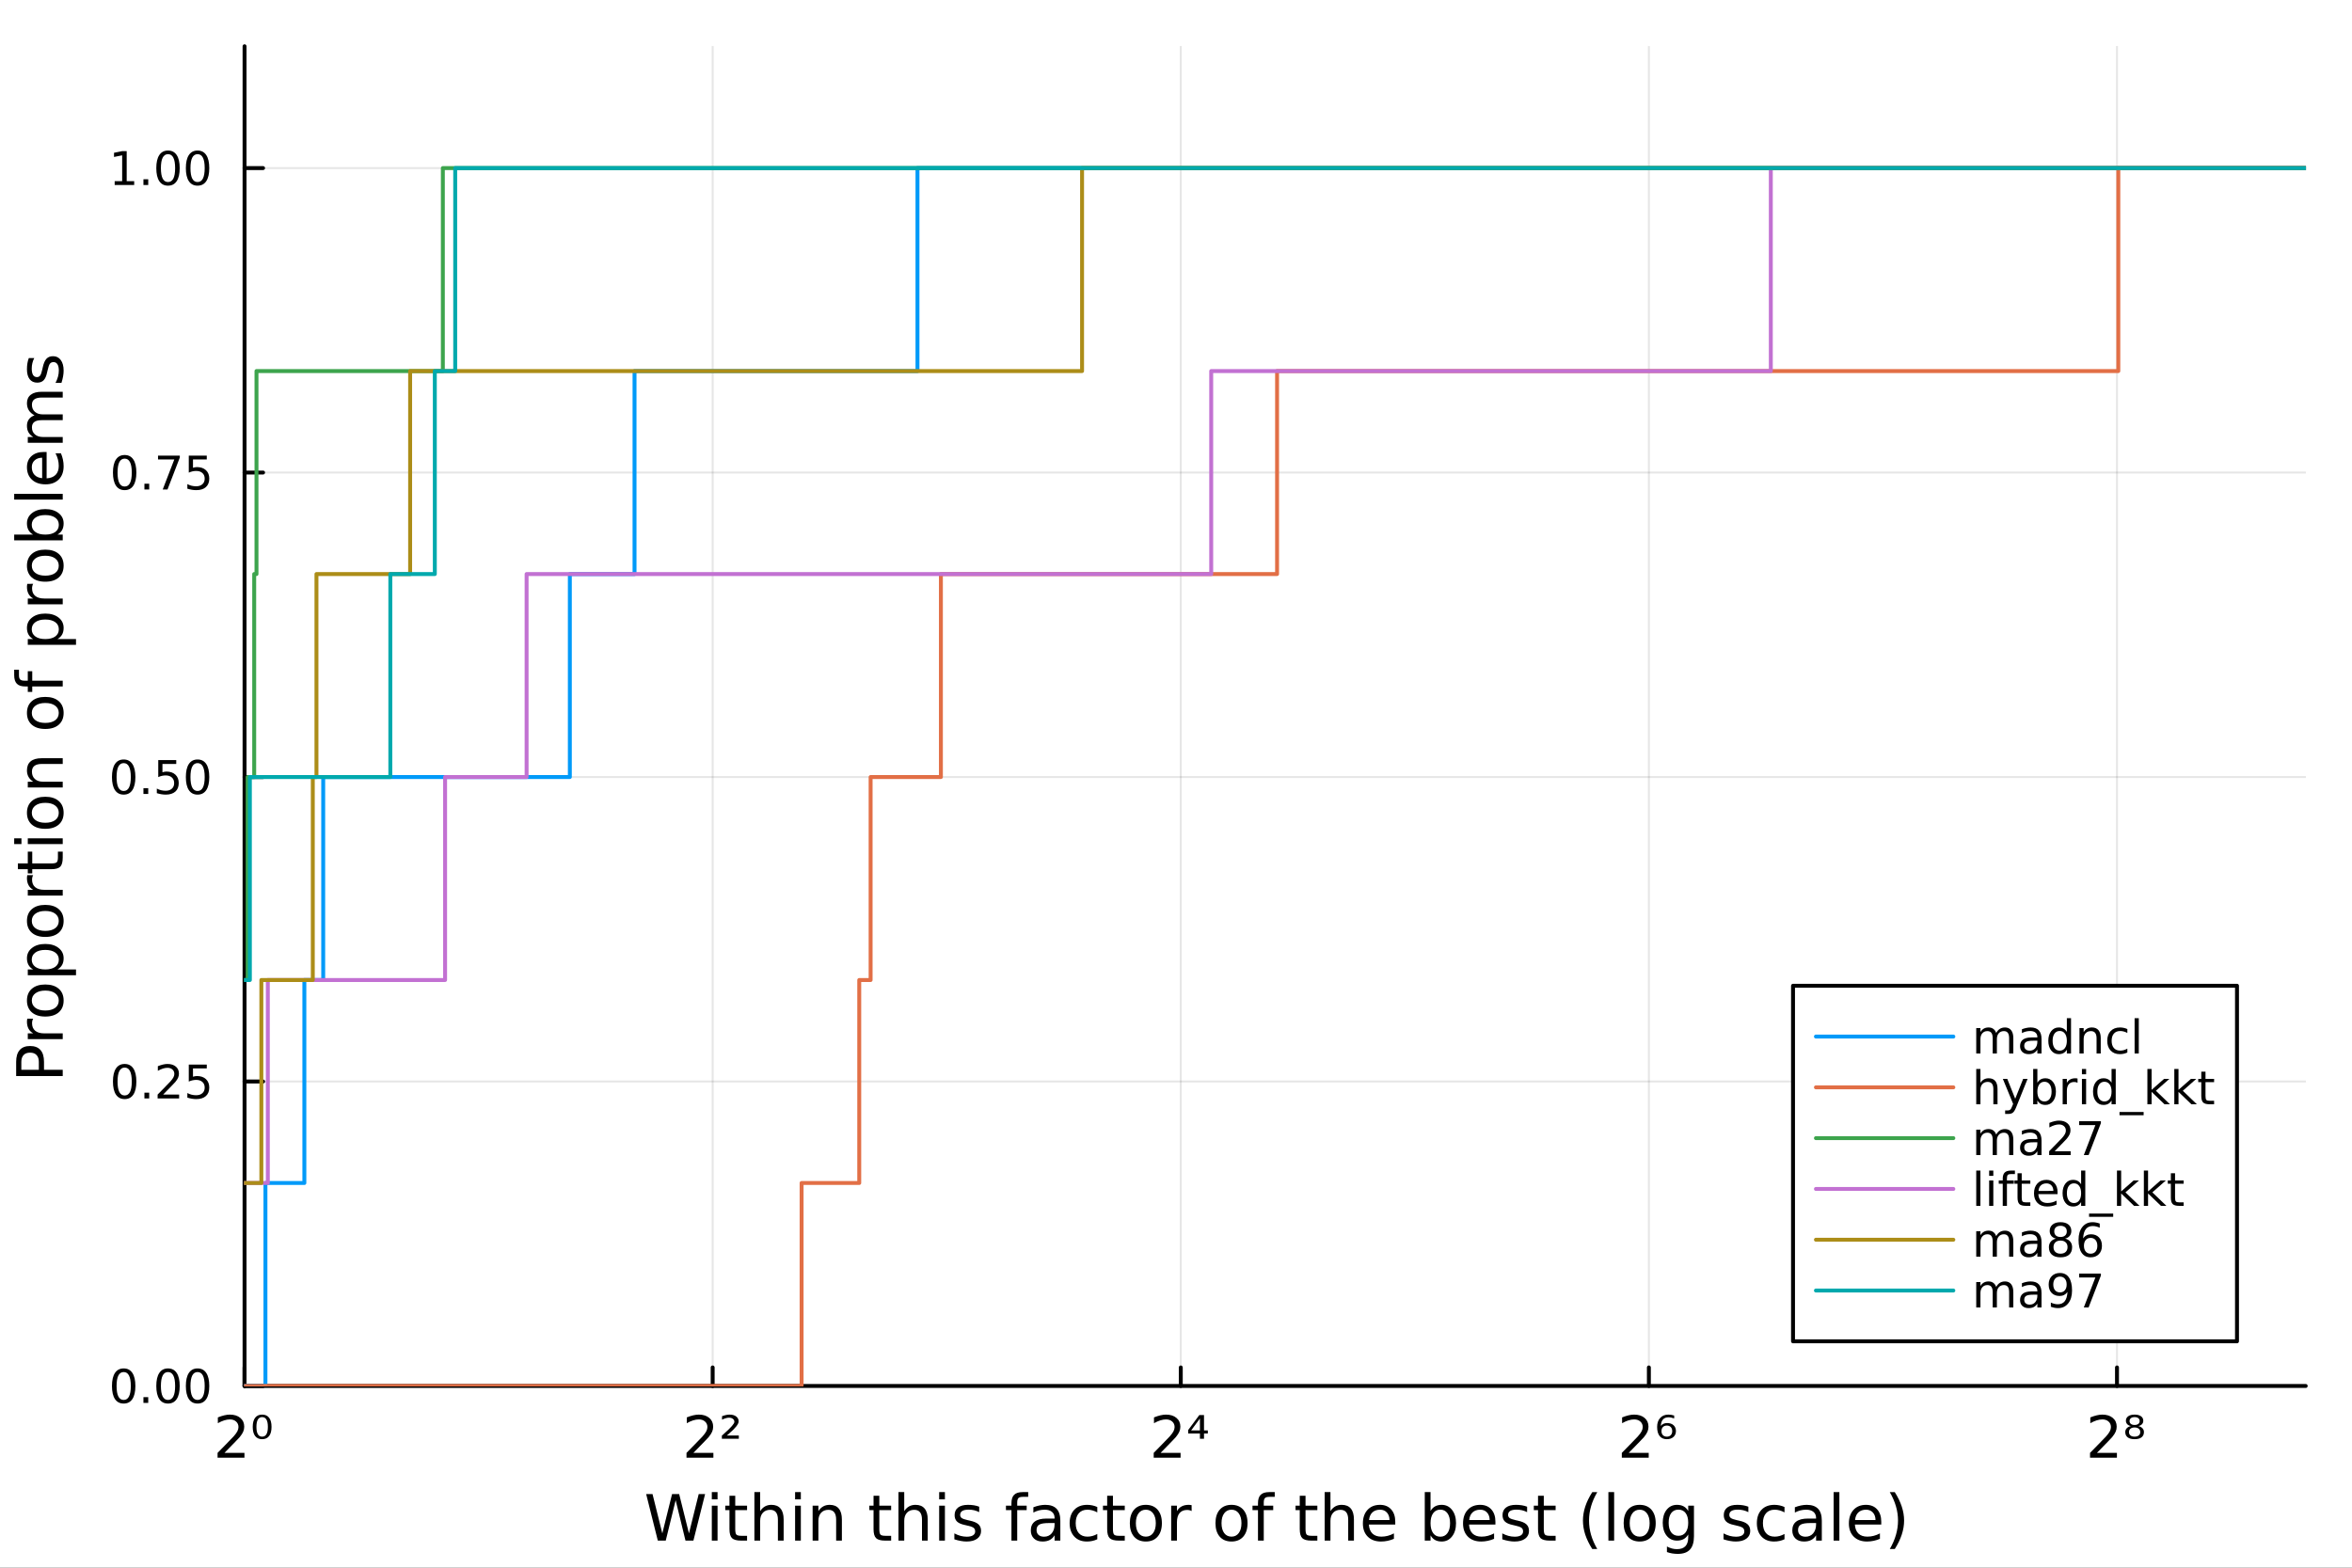 <?xml version="1.0" encoding="utf-8"?>
<svg xmlns="http://www.w3.org/2000/svg" xmlns:xlink="http://www.w3.org/1999/xlink" width="600" height="400" viewBox="0 0 2400 1600">
<rect x="0" y="0" width="2400" height="1600" fill="#333333" stroke="none"/>
<defs>
  <clipPath id="clip350">
    <rect x="0" y="0" width="2400" height="1600"/>
  </clipPath>
</defs>
<path clip-path="url(#clip350)" d="M0 1600 L2400 1600 L2400 0 L0 0  Z" fill="#ffffff" fill-rule="evenodd" fill-opacity="1"/>
<defs>
  <clipPath id="clip351">
    <rect x="480" y="0" width="1681" height="1600"/>
  </clipPath>
</defs>
<path clip-path="url(#clip350)" d="M249.542 1414.54 L2352.76 1414.54 L2352.76 47.244 L249.542 47.244  Z" fill="#ffffff" fill-rule="evenodd" fill-opacity="1"/>
<defs>
  <clipPath id="clip352">
    <rect x="249" y="47" width="2104" height="1368"/>
  </clipPath>
</defs>
<polyline clip-path="url(#clip352)" style="stroke:#000000; stroke-linecap:round; stroke-linejoin:round; stroke-width:2; stroke-opacity:0.1; fill:none" points="249.542,1414.54 249.542,47.244 "/>
<polyline clip-path="url(#clip352)" style="stroke:#000000; stroke-linecap:round; stroke-linejoin:round; stroke-width:2; stroke-opacity:0.1; fill:none" points="727.204,1414.54 727.204,47.244 "/>
<polyline clip-path="url(#clip352)" style="stroke:#000000; stroke-linecap:round; stroke-linejoin:round; stroke-width:2; stroke-opacity:0.1; fill:none" points="1204.87,1414.54 1204.87,47.244 "/>
<polyline clip-path="url(#clip352)" style="stroke:#000000; stroke-linecap:round; stroke-linejoin:round; stroke-width:2; stroke-opacity:0.1; fill:none" points="1682.53,1414.54 1682.53,47.244 "/>
<polyline clip-path="url(#clip352)" style="stroke:#000000; stroke-linecap:round; stroke-linejoin:round; stroke-width:2; stroke-opacity:0.1; fill:none" points="2160.19,1414.54 2160.19,47.244 "/>
<polyline clip-path="url(#clip352)" style="stroke:#000000; stroke-linecap:round; stroke-linejoin:round; stroke-width:2; stroke-opacity:0.1; fill:none" points="249.542,1414.54 2352.76,1414.54 "/>
<polyline clip-path="url(#clip352)" style="stroke:#000000; stroke-linecap:round; stroke-linejoin:round; stroke-width:2; stroke-opacity:0.1; fill:none" points="249.542,1103.79 2352.76,1103.79 "/>
<polyline clip-path="url(#clip352)" style="stroke:#000000; stroke-linecap:round; stroke-linejoin:round; stroke-width:2; stroke-opacity:0.1; fill:none" points="249.542,793.042 2352.76,793.042 "/>
<polyline clip-path="url(#clip352)" style="stroke:#000000; stroke-linecap:round; stroke-linejoin:round; stroke-width:2; stroke-opacity:0.1; fill:none" points="249.542,482.293 2352.76,482.293 "/>
<polyline clip-path="url(#clip352)" style="stroke:#000000; stroke-linecap:round; stroke-linejoin:round; stroke-width:2; stroke-opacity:0.1; fill:none" points="249.542,171.544 2352.76,171.544 "/>
<polyline clip-path="url(#clip350)" style="stroke:#000000; stroke-linecap:round; stroke-linejoin:round; stroke-width:4; stroke-opacity:1; fill:none" points="249.542,1414.54 2352.76,1414.54 "/>
<polyline clip-path="url(#clip350)" style="stroke:#000000; stroke-linecap:round; stroke-linejoin:round; stroke-width:4; stroke-opacity:1; fill:none" points="249.542,1414.54 249.542,1395.64 "/>
<polyline clip-path="url(#clip350)" style="stroke:#000000; stroke-linecap:round; stroke-linejoin:round; stroke-width:4; stroke-opacity:1; fill:none" points="727.204,1414.54 727.204,1395.64 "/>
<polyline clip-path="url(#clip350)" style="stroke:#000000; stroke-linecap:round; stroke-linejoin:round; stroke-width:4; stroke-opacity:1; fill:none" points="1204.87,1414.54 1204.87,1395.64 "/>
<polyline clip-path="url(#clip350)" style="stroke:#000000; stroke-linecap:round; stroke-linejoin:round; stroke-width:4; stroke-opacity:1; fill:none" points="1682.53,1414.54 1682.53,1395.64 "/>
<polyline clip-path="url(#clip350)" style="stroke:#000000; stroke-linecap:round; stroke-linejoin:round; stroke-width:4; stroke-opacity:1; fill:none" points="2160.19,1414.54 2160.19,1395.64 "/>
<path clip-path="url(#clip350)" d="M229.042 1482.82 L249.441 1482.82 L249.441 1487.74 L222.01 1487.74 L222.01 1482.82 Q225.338 1479.38 231.067 1473.59 Q236.825 1467.77 238.301 1466.1 Q241.107 1462.94 242.207 1460.77 Q243.335 1458.57 243.335 1456.46 Q243.335 1453.02 240.905 1450.85 Q238.503 1448.68 234.626 1448.68 Q231.877 1448.68 228.81 1449.63 Q225.772 1450.59 222.3 1452.53 L222.3 1446.62 Q225.83 1445.21 228.897 1444.48 Q231.964 1443.76 234.51 1443.76 Q241.223 1443.76 245.216 1447.12 Q249.209 1450.47 249.209 1456.08 Q249.209 1458.75 248.197 1461.15 Q247.213 1463.52 244.58 1466.76 Q243.856 1467.6 239.979 1471.62 Q236.102 1475.62 229.042 1482.82 Z" fill="#000000" fill-rule="nonzero" fill-opacity="1" /><path clip-path="url(#clip350)" d="M271.865 1448.82 Q270.419 1446.33 267.496 1446.33 Q264.574 1446.33 263.127 1448.82 Q261.651 1451.31 261.651 1456.29 Q261.651 1461.29 263.127 1463.78 Q264.574 1466.27 267.496 1466.27 Q270.419 1466.27 271.865 1463.78 Q273.341 1461.29 273.341 1456.29 Q273.341 1451.31 271.865 1448.82 M267.496 1443.76 Q272.155 1443.76 274.614 1446.97 Q277.074 1450.18 277.074 1456.29 Q277.074 1462.42 274.614 1465.63 Q272.155 1468.85 267.496 1468.85 Q262.809 1468.85 260.349 1465.63 Q257.89 1462.42 257.89 1456.29 Q257.89 1450.18 260.349 1446.97 Q262.809 1443.76 267.496 1443.76 Z" fill="#000000" fill-rule="nonzero" fill-opacity="1" /><path clip-path="url(#clip350)" d="M707.543 1482.82 L727.942 1482.82 L727.942 1487.74 L700.512 1487.74 L700.512 1482.82 Q703.839 1479.38 709.568 1473.59 Q715.326 1467.77 716.802 1466.1 Q719.609 1462.94 720.708 1460.77 Q721.837 1458.57 721.837 1456.46 Q721.837 1453.02 719.406 1450.85 Q717.005 1448.68 713.127 1448.68 Q710.378 1448.68 707.311 1449.63 Q704.273 1450.59 700.801 1452.53 L700.801 1446.62 Q704.331 1445.21 707.398 1444.48 Q710.465 1443.76 713.012 1443.76 Q719.724 1443.76 723.717 1447.12 Q727.711 1450.47 727.711 1456.08 Q727.711 1458.75 726.698 1461.15 Q725.714 1463.52 723.081 1466.76 Q722.358 1467.6 718.48 1471.62 Q714.603 1475.62 707.543 1482.82 Z" fill="#000000" fill-rule="nonzero" fill-opacity="1" /><path clip-path="url(#clip350)" d="M741.628 1465.11 L753.897 1465.11 L753.897 1468.41 L736.594 1468.41 L736.594 1465.23 Q737.577 1464.33 739.4 1462.71 Q749.354 1453.89 749.354 1451.17 Q749.354 1449.26 747.849 1448.1 Q746.345 1446.91 743.885 1446.91 Q742.381 1446.91 740.616 1447.43 Q738.851 1447.93 736.767 1448.94 L736.767 1445.38 Q738.995 1444.57 740.905 1444.16 Q742.844 1443.76 744.493 1443.76 Q748.688 1443.76 751.206 1445.67 Q753.723 1447.58 753.723 1450.7 Q753.723 1454.72 744.146 1462.94 Q742.525 1464.33 741.628 1465.11 Z" fill="#000000" fill-rule="nonzero" fill-opacity="1" /><path clip-path="url(#clip350)" d="M1184.28 1482.82 L1204.68 1482.82 L1204.68 1487.74 L1177.25 1487.74 L1177.25 1482.82 Q1180.58 1479.38 1186.3 1473.59 Q1192.06 1467.77 1193.54 1466.1 Q1196.34 1462.94 1197.44 1460.77 Q1198.57 1458.57 1198.57 1456.46 Q1198.57 1453.02 1196.14 1450.85 Q1193.74 1448.68 1189.86 1448.68 Q1187.11 1448.68 1184.05 1449.63 Q1181.01 1450.59 1177.54 1452.53 L1177.54 1446.62 Q1181.07 1445.21 1184.13 1444.48 Q1187.2 1443.76 1189.75 1443.76 Q1196.46 1443.76 1200.45 1447.12 Q1204.45 1450.47 1204.45 1456.08 Q1204.45 1458.75 1203.43 1461.15 Q1202.45 1463.52 1199.82 1466.76 Q1199.09 1467.6 1195.22 1471.62 Q1191.34 1475.62 1184.28 1482.82 Z" fill="#000000" fill-rule="nonzero" fill-opacity="1" /><path clip-path="url(#clip350)" d="M1224.41 1447.75 L1215.47 1459.88 L1224.41 1459.88 L1224.41 1447.75 M1223.78 1444.25 L1228.58 1444.25 L1228.58 1459.88 L1232.48 1459.88 L1232.48 1463.03 L1228.58 1463.03 L1228.58 1468.41 L1224.41 1468.41 L1224.41 1463.03 L1212.43 1463.03 L1212.43 1459.53 L1223.78 1444.25 Z" fill="#000000" fill-rule="nonzero" fill-opacity="1" /><path clip-path="url(#clip350)" d="M1661.96 1482.82 L1682.35 1482.82 L1682.35 1487.74 L1654.92 1487.74 L1654.92 1482.82 Q1658.25 1479.38 1663.98 1473.59 Q1669.74 1467.77 1671.21 1466.1 Q1674.02 1462.94 1675.12 1460.77 Q1676.25 1458.57 1676.25 1456.46 Q1676.25 1453.02 1673.82 1450.85 Q1671.42 1448.68 1667.54 1448.68 Q1664.79 1448.68 1661.72 1449.63 Q1658.69 1450.59 1655.21 1452.53 L1655.21 1446.62 Q1658.74 1445.21 1661.81 1444.48 Q1664.88 1443.76 1667.42 1443.76 Q1674.14 1443.76 1678.13 1447.12 Q1682.12 1450.47 1682.12 1456.08 Q1682.12 1458.75 1681.11 1461.15 Q1680.13 1463.52 1677.49 1466.76 Q1676.77 1467.6 1672.89 1471.62 Q1669.02 1475.62 1661.96 1482.82 Z" fill="#000000" fill-rule="nonzero" fill-opacity="1" /><path clip-path="url(#clip350)" d="M1700.87 1454.96 Q1698.33 1454.96 1696.85 1456.46 Q1695.38 1457.99 1695.38 1460.63 Q1695.38 1463.23 1696.85 1464.74 Q1698.33 1466.27 1700.87 1466.27 Q1703.39 1466.27 1704.87 1464.74 Q1706.34 1463.23 1706.34 1460.63 Q1706.34 1457.99 1704.87 1456.46 Q1703.39 1454.96 1700.87 1454.96 M1708.34 1444.71 L1708.34 1447.69 Q1706.92 1447.12 1705.47 1446.83 Q1704.03 1446.51 1702.61 1446.51 Q1698.91 1446.51 1696.94 1448.68 Q1694.97 1450.88 1694.68 1455.3 Q1695.78 1453.89 1697.43 1453.13 Q1699.11 1452.38 1701.08 1452.38 Q1705.27 1452.38 1707.7 1454.58 Q1710.13 1456.81 1710.13 1460.63 Q1710.13 1464.3 1707.59 1466.59 Q1705.07 1468.85 1700.87 1468.85 Q1696.04 1468.85 1693.49 1465.63 Q1690.95 1462.42 1690.95 1456.29 Q1690.95 1450.56 1694.07 1447.17 Q1697.2 1443.76 1702.46 1443.76 Q1703.88 1443.76 1705.33 1443.99 Q1706.78 1444.25 1708.34 1444.71 Z" fill="#000000" fill-rule="nonzero" fill-opacity="1" /><path clip-path="url(#clip350)" d="M2139.72 1482.82 L2160.12 1482.82 L2160.12 1487.74 L2132.69 1487.74 L2132.69 1482.82 Q2136.02 1479.38 2141.74 1473.59 Q2147.5 1467.77 2148.98 1466.1 Q2151.78 1462.94 2152.88 1460.77 Q2154.01 1458.57 2154.01 1456.46 Q2154.01 1453.02 2151.58 1450.85 Q2149.18 1448.68 2145.3 1448.68 Q2142.55 1448.68 2139.49 1449.63 Q2136.45 1450.59 2132.98 1452.53 L2132.98 1446.62 Q2136.51 1445.21 2139.57 1444.48 Q2142.64 1443.76 2145.19 1443.76 Q2151.9 1443.76 2155.89 1447.12 Q2159.89 1450.47 2159.89 1456.08 Q2159.89 1458.75 2158.87 1461.15 Q2157.89 1463.52 2155.26 1466.76 Q2154.53 1467.6 2150.66 1471.62 Q2146.78 1475.62 2139.72 1482.82 Z" fill="#000000" fill-rule="nonzero" fill-opacity="1" /><path clip-path="url(#clip350)" d="M2182.4 1458.17 Q2180.86 1456.9 2178.17 1456.9 Q2175.48 1456.9 2173.95 1458.17 Q2172.42 1459.41 2172.42 1461.58 Q2172.42 1463.78 2173.95 1465.03 Q2175.48 1466.27 2178.17 1466.27 Q2180.84 1466.27 2182.4 1465 Q2183.93 1463.75 2183.93 1461.58 Q2183.93 1459.41 2182.4 1458.17 M2174.41 1455.48 Q2171.98 1454.96 2170.65 1453.54 Q2169.29 1452.09 2169.29 1450.01 Q2169.29 1447.12 2171.66 1445.44 Q2174.04 1443.76 2178.17 1443.76 Q2182.31 1443.76 2184.68 1445.44 Q2187.03 1447.12 2187.03 1450.01 Q2187.03 1452.15 2185.7 1453.54 Q2184.34 1454.96 2181.94 1455.48 Q2184.54 1456 2186.16 1457.68 Q2187.69 1459.27 2187.69 1461.58 Q2187.69 1465.08 2185.23 1466.96 Q2182.75 1468.85 2178.17 1468.85 Q2173.57 1468.85 2171.11 1466.96 Q2168.63 1465.08 2168.63 1461.58 Q2168.63 1459.33 2170.16 1457.68 Q2171.72 1456.06 2174.41 1455.48 M2173.02 1450.33 Q2173.02 1452.15 2174.38 1453.25 Q2175.71 1454.32 2178.17 1454.32 Q2180.52 1454.32 2181.94 1453.25 Q2183.32 1452.21 2183.32 1450.33 Q2183.32 1448.5 2181.94 1447.4 Q2180.58 1446.33 2178.17 1446.33 Q2175.77 1446.33 2174.38 1447.4 Q2173.02 1448.45 2173.02 1450.33 Z" fill="#000000" fill-rule="nonzero" fill-opacity="1" /><path clip-path="url(#clip350)" d="M659.343 1524.84 L665.836 1524.84 L675.83 1565.01 L685.792 1524.84 L693.017 1524.84 L703.011 1565.01 L712.974 1524.84 L719.498 1524.84 L707.563 1572.36 L699.478 1572.36 L689.452 1531.11 L679.331 1572.36 L671.246 1572.36 L659.343 1524.84 Z" fill="#000000" fill-rule="nonzero" fill-opacity="1" /><path clip-path="url(#clip350)" d="M726.342 1536.72 L732.198 1536.72 L732.198 1572.36 L726.342 1572.36 L726.342 1536.72 M726.342 1522.84 L732.198 1522.84 L732.198 1530.25 L726.342 1530.25 L726.342 1522.84 Z" fill="#000000" fill-rule="nonzero" fill-opacity="1" /><path clip-path="url(#clip350)" d="M750.245 1526.59 L750.245 1536.72 L762.308 1536.72 L762.308 1541.27 L750.245 1541.27 L750.245 1560.62 Q750.245 1564.98 751.422 1566.22 Q752.632 1567.46 756.292 1567.46 L762.308 1567.46 L762.308 1572.36 L756.292 1572.36 Q749.513 1572.36 746.935 1569.85 Q744.357 1567.3 744.357 1560.62 L744.357 1541.27 L740.06 1541.27 L740.06 1536.72 L744.357 1536.72 L744.357 1526.59 L750.245 1526.59 Z" fill="#000000" fill-rule="nonzero" fill-opacity="1" /><path clip-path="url(#clip350)" d="M799.643 1550.85 L799.643 1572.36 L793.786 1572.36 L793.786 1551.04 Q793.786 1545.98 791.813 1543.46 Q789.839 1540.95 785.893 1540.95 Q781.15 1540.95 778.413 1543.97 Q775.676 1547 775.676 1552.22 L775.676 1572.36 L769.788 1572.36 L769.788 1522.84 L775.676 1522.84 L775.676 1542.25 Q777.776 1539.04 780.609 1537.45 Q783.474 1535.86 787.198 1535.86 Q793.341 1535.86 796.492 1539.68 Q799.643 1543.46 799.643 1550.85 Z" fill="#000000" fill-rule="nonzero" fill-opacity="1" /><path clip-path="url(#clip350)" d="M811.324 1536.72 L817.18 1536.72 L817.18 1572.36 L811.324 1572.36 L811.324 1536.72 M811.324 1522.84 L817.18 1522.84 L817.18 1530.25 L811.324 1530.25 L811.324 1522.84 Z" fill="#000000" fill-rule="nonzero" fill-opacity="1" /><path clip-path="url(#clip350)" d="M859.067 1550.85 L859.067 1572.36 L853.21 1572.36 L853.21 1551.04 Q853.21 1545.98 851.237 1543.46 Q849.263 1540.95 845.317 1540.95 Q840.574 1540.95 837.837 1543.97 Q835.1 1547 835.1 1552.22 L835.1 1572.36 L829.211 1572.36 L829.211 1536.72 L835.1 1536.72 L835.1 1542.25 Q837.2 1539.04 840.033 1537.45 Q842.898 1535.86 846.622 1535.86 Q852.765 1535.86 855.916 1539.68 Q859.067 1543.46 859.067 1550.85 Z" fill="#000000" fill-rule="nonzero" fill-opacity="1" /><path clip-path="url(#clip350)" d="M897.261 1526.59 L897.261 1536.72 L909.324 1536.72 L909.324 1541.27 L897.261 1541.27 L897.261 1560.62 Q897.261 1564.98 898.438 1566.22 Q899.648 1567.46 903.308 1567.46 L909.324 1567.46 L909.324 1572.36 L903.308 1572.36 Q896.529 1572.36 893.951 1569.85 Q891.373 1567.3 891.373 1560.62 L891.373 1541.27 L887.076 1541.27 L887.076 1536.72 L891.373 1536.72 L891.373 1526.59 L897.261 1526.59 Z" fill="#000000" fill-rule="nonzero" fill-opacity="1" /><path clip-path="url(#clip350)" d="M946.659 1550.85 L946.659 1572.36 L940.802 1572.36 L940.802 1551.04 Q940.802 1545.98 938.829 1543.46 Q936.855 1540.95 932.909 1540.95 Q928.166 1540.95 925.429 1543.97 Q922.692 1547 922.692 1552.22 L922.692 1572.36 L916.804 1572.36 L916.804 1522.84 L922.692 1522.84 L922.692 1542.25 Q924.792 1539.04 927.625 1537.45 Q930.49 1535.86 934.214 1535.86 Q940.357 1535.86 943.508 1539.68 Q946.659 1543.46 946.659 1550.85 Z" fill="#000000" fill-rule="nonzero" fill-opacity="1" /><path clip-path="url(#clip350)" d="M958.34 1536.72 L964.196 1536.72 L964.196 1572.36 L958.34 1572.36 L958.34 1536.72 M958.34 1522.84 L964.196 1522.84 L964.196 1530.25 L958.34 1530.25 L958.34 1522.84 Z" fill="#000000" fill-rule="nonzero" fill-opacity="1" /><path clip-path="url(#clip350)" d="M999.176 1537.77 L999.176 1543.3 Q996.693 1542.03 994.02 1541.39 Q991.346 1540.76 988.481 1540.76 Q984.121 1540.76 981.925 1542.09 Q979.76 1543.43 979.76 1546.11 Q979.76 1548.14 981.32 1549.32 Q982.88 1550.47 987.59 1551.52 L989.595 1551.96 Q995.834 1553.3 998.444 1555.75 Q1001.09 1558.17 1001.09 1562.53 Q1001.09 1567.49 997.139 1570.39 Q993.224 1573.29 986.349 1573.29 Q983.484 1573.29 980.365 1572.71 Q977.278 1572.17 973.84 1571.06 L973.84 1565.01 Q977.087 1566.7 980.238 1567.56 Q983.389 1568.39 986.476 1568.39 Q990.614 1568.39 992.842 1566.98 Q995.07 1565.55 995.07 1562.97 Q995.07 1560.59 993.447 1559.31 Q991.855 1558.04 986.413 1556.86 L984.375 1556.39 Q978.933 1555.24 976.514 1552.88 Q974.095 1550.5 974.095 1546.36 Q974.095 1541.33 977.66 1538.59 Q981.224 1535.86 987.781 1535.86 Q991.028 1535.86 993.892 1536.33 Q996.757 1536.81 999.176 1537.77 Z" fill="#000000" fill-rule="nonzero" fill-opacity="1" /><path clip-path="url(#clip350)" d="M1049.18 1522.84 L1049.18 1527.71 L1043.58 1527.71 Q1040.43 1527.71 1039.18 1528.98 Q1037.97 1530.25 1037.97 1533.56 L1037.97 1536.72 L1047.62 1536.72 L1047.62 1541.27 L1037.97 1541.27 L1037.97 1572.36 L1032.09 1572.36 L1032.09 1541.27 L1026.48 1541.27 L1026.48 1536.72 L1032.09 1536.72 L1032.09 1534.23 Q1032.09 1528.28 1034.86 1525.58 Q1037.62 1522.84 1043.64 1522.84 L1049.18 1522.84 Z" fill="#000000" fill-rule="nonzero" fill-opacity="1" /><path clip-path="url(#clip350)" d="M1070.28 1554.44 Q1063.18 1554.44 1060.45 1556.07 Q1057.71 1557.69 1057.71 1561.61 Q1057.71 1564.72 1059.75 1566.57 Q1061.81 1568.39 1065.35 1568.39 Q1070.22 1568.39 1073.15 1564.95 Q1076.11 1561.48 1076.11 1555.75 L1076.11 1554.44 L1070.28 1554.44 M1081.96 1552.03 L1081.96 1572.36 L1076.11 1572.36 L1076.11 1566.95 Q1074.1 1570.2 1071.11 1571.76 Q1068.12 1573.29 1063.79 1573.29 Q1058.31 1573.29 1055.07 1570.23 Q1051.85 1567.14 1051.85 1561.99 Q1051.85 1555.97 1055.86 1552.92 Q1059.9 1549.86 1067.89 1549.86 L1076.11 1549.86 L1076.11 1549.29 Q1076.11 1545.25 1073.43 1543.05 Q1070.79 1540.82 1065.98 1540.82 Q1062.93 1540.82 1060.03 1541.55 Q1057.14 1542.29 1054.46 1543.75 L1054.46 1538.34 Q1057.68 1537.1 1060.7 1536.49 Q1063.72 1535.86 1066.59 1535.86 Q1074.32 1535.86 1078.14 1539.87 Q1081.96 1543.88 1081.96 1552.03 Z" fill="#000000" fill-rule="nonzero" fill-opacity="1" /><path clip-path="url(#clip350)" d="M1119.68 1538.08 L1119.68 1543.56 Q1117.2 1542.19 1114.68 1541.52 Q1112.2 1540.82 1109.65 1540.82 Q1103.96 1540.82 1100.8 1544.45 Q1097.65 1548.05 1097.65 1554.57 Q1097.65 1561.1 1100.8 1564.72 Q1103.96 1568.32 1109.65 1568.32 Q1112.2 1568.32 1114.68 1567.65 Q1117.2 1566.95 1119.68 1565.58 L1119.68 1571 Q1117.23 1572.14 1114.59 1572.71 Q1111.98 1573.29 1109.02 1573.29 Q1100.96 1573.29 1096.22 1568.23 Q1091.48 1563.17 1091.48 1554.57 Q1091.48 1545.85 1096.25 1540.85 Q1101.06 1535.86 1109.4 1535.86 Q1112.1 1535.86 1114.68 1536.43 Q1117.26 1536.97 1119.68 1538.08 Z" fill="#000000" fill-rule="nonzero" fill-opacity="1" /><path clip-path="url(#clip350)" d="M1135.66 1526.59 L1135.66 1536.72 L1147.72 1536.72 L1147.72 1541.27 L1135.66 1541.27 L1135.66 1560.62 Q1135.66 1564.98 1136.83 1566.22 Q1138.04 1567.46 1141.7 1567.46 L1147.72 1567.46 L1147.72 1572.36 L1141.7 1572.36 Q1134.92 1572.36 1132.35 1569.85 Q1129.77 1567.3 1129.77 1560.62 L1129.77 1541.27 L1125.47 1541.27 L1125.47 1536.72 L1129.77 1536.72 L1129.77 1526.59 L1135.66 1526.59 Z" fill="#000000" fill-rule="nonzero" fill-opacity="1" /><path clip-path="url(#clip350)" d="M1169.24 1540.82 Q1164.52 1540.82 1161.79 1544.51 Q1159.05 1548.17 1159.05 1554.57 Q1159.05 1560.97 1161.76 1564.66 Q1164.49 1568.32 1169.24 1568.32 Q1173.91 1568.32 1176.65 1564.63 Q1179.39 1560.94 1179.39 1554.57 Q1179.39 1548.24 1176.65 1544.55 Q1173.91 1540.82 1169.24 1540.82 M1169.24 1535.86 Q1176.87 1535.86 1181.23 1540.82 Q1185.6 1545.79 1185.6 1554.57 Q1185.6 1563.32 1181.23 1568.32 Q1176.87 1573.29 1169.24 1573.29 Q1161.56 1573.29 1157.2 1568.32 Q1152.88 1563.32 1152.88 1554.57 Q1152.88 1545.79 1157.2 1540.82 Q1161.56 1535.86 1169.24 1535.86 Z" fill="#000000" fill-rule="nonzero" fill-opacity="1" /><path clip-path="url(#clip350)" d="M1215.96 1542.19 Q1214.97 1541.62 1213.8 1541.36 Q1212.65 1541.08 1211.25 1541.08 Q1206.28 1541.08 1203.61 1544.32 Q1200.97 1547.54 1200.97 1553.59 L1200.97 1572.36 L1195.08 1572.36 L1195.08 1536.72 L1200.97 1536.72 L1200.97 1542.25 Q1202.81 1539.01 1205.77 1537.45 Q1208.73 1535.86 1212.97 1535.86 Q1213.57 1535.86 1214.3 1535.95 Q1215.04 1536.02 1215.93 1536.17 L1215.96 1542.19 Z" fill="#000000" fill-rule="nonzero" fill-opacity="1" /><path clip-path="url(#clip350)" d="M1256.64 1540.82 Q1251.93 1540.82 1249.19 1544.51 Q1246.45 1548.17 1246.45 1554.57 Q1246.45 1560.97 1249.16 1564.66 Q1251.89 1568.32 1256.64 1568.32 Q1261.32 1568.32 1264.05 1564.63 Q1266.79 1560.94 1266.79 1554.57 Q1266.79 1548.24 1264.05 1544.55 Q1261.32 1540.82 1256.64 1540.82 M1256.64 1535.86 Q1264.28 1535.86 1268.64 1540.82 Q1273 1545.79 1273 1554.57 Q1273 1563.32 1268.64 1568.32 Q1264.28 1573.29 1256.64 1573.29 Q1248.97 1573.29 1244.61 1568.32 Q1240.28 1563.32 1240.28 1554.57 Q1240.28 1545.79 1244.61 1540.82 Q1248.97 1535.86 1256.64 1535.86 Z" fill="#000000" fill-rule="nonzero" fill-opacity="1" /><path clip-path="url(#clip350)" d="M1300.75 1522.84 L1300.75 1527.71 L1295.15 1527.71 Q1292 1527.71 1290.76 1528.98 Q1289.55 1530.25 1289.55 1533.56 L1289.55 1536.72 L1299.19 1536.72 L1299.19 1541.27 L1289.55 1541.27 L1289.55 1572.36 L1283.66 1572.36 L1283.66 1541.27 L1278.06 1541.27 L1278.06 1536.72 L1283.66 1536.72 L1283.66 1534.23 Q1283.66 1528.28 1286.43 1525.58 Q1289.2 1522.84 1295.21 1522.84 L1300.75 1522.84 Z" fill="#000000" fill-rule="nonzero" fill-opacity="1" /><path clip-path="url(#clip350)" d="M1332.17 1526.59 L1332.17 1536.72 L1344.23 1536.72 L1344.23 1541.27 L1332.17 1541.27 L1332.17 1560.62 Q1332.17 1564.98 1333.34 1566.22 Q1334.55 1567.46 1338.21 1567.46 L1344.23 1567.46 L1344.23 1572.36 L1338.21 1572.36 Q1331.43 1572.36 1328.86 1569.85 Q1326.28 1567.3 1326.28 1560.62 L1326.28 1541.27 L1321.98 1541.27 L1321.98 1536.72 L1326.28 1536.72 L1326.28 1526.59 L1332.17 1526.59 Z" fill="#000000" fill-rule="nonzero" fill-opacity="1" /><path clip-path="url(#clip350)" d="M1381.56 1550.85 L1381.56 1572.36 L1375.71 1572.36 L1375.71 1551.04 Q1375.71 1545.98 1373.73 1543.46 Q1371.76 1540.95 1367.81 1540.95 Q1363.07 1540.95 1360.33 1543.97 Q1357.6 1547 1357.6 1552.22 L1357.6 1572.36 L1351.71 1572.36 L1351.71 1522.84 L1357.6 1522.84 L1357.6 1542.25 Q1359.7 1539.04 1362.53 1537.45 Q1365.39 1535.86 1369.12 1535.86 Q1375.26 1535.86 1378.41 1539.68 Q1381.56 1543.46 1381.56 1550.85 Z" fill="#000000" fill-rule="nonzero" fill-opacity="1" /><path clip-path="url(#clip350)" d="M1423.74 1553.08 L1423.74 1555.94 L1396.81 1555.94 Q1397.19 1561.99 1400.44 1565.17 Q1403.72 1568.32 1409.54 1568.32 Q1412.91 1568.32 1416.07 1567.49 Q1419.25 1566.67 1422.37 1565.01 L1422.37 1570.55 Q1419.22 1571.89 1415.91 1572.59 Q1412.6 1573.29 1409.19 1573.29 Q1400.66 1573.29 1395.66 1568.32 Q1390.7 1563.36 1390.7 1554.89 Q1390.7 1546.14 1395.41 1541.01 Q1400.15 1535.86 1408.17 1535.86 Q1415.37 1535.86 1419.54 1540.5 Q1423.74 1545.12 1423.74 1553.08 M1417.88 1551.36 Q1417.82 1546.55 1415.17 1543.69 Q1412.56 1540.82 1408.24 1540.82 Q1403.33 1540.82 1400.37 1543.59 Q1397.45 1546.36 1397 1551.39 L1417.88 1551.36 Z" fill="#000000" fill-rule="nonzero" fill-opacity="1" /><path clip-path="url(#clip350)" d="M1479.66 1554.57 Q1479.66 1548.11 1476.99 1544.45 Q1474.34 1540.76 1469.7 1540.76 Q1465.05 1540.76 1462.38 1544.45 Q1459.73 1548.11 1459.73 1554.57 Q1459.73 1561.03 1462.38 1564.72 Q1465.05 1568.39 1469.7 1568.39 Q1474.34 1568.39 1476.99 1564.72 Q1479.66 1561.03 1479.66 1554.57 M1459.73 1542.13 Q1461.58 1538.94 1464.38 1537.42 Q1467.21 1535.86 1471.13 1535.86 Q1477.62 1535.86 1481.66 1541.01 Q1485.74 1546.17 1485.74 1554.57 Q1485.74 1562.97 1481.66 1568.13 Q1477.62 1573.29 1471.13 1573.29 Q1467.21 1573.29 1464.38 1571.76 Q1461.58 1570.2 1459.73 1567.02 L1459.73 1572.36 L1453.85 1572.36 L1453.85 1522.84 L1459.73 1522.84 L1459.73 1542.13 Z" fill="#000000" fill-rule="nonzero" fill-opacity="1" /><path clip-path="url(#clip350)" d="M1525.94 1553.08 L1525.94 1555.94 L1499.01 1555.94 Q1499.39 1561.99 1502.64 1565.17 Q1505.92 1568.32 1511.74 1568.32 Q1515.12 1568.32 1518.27 1567.49 Q1521.45 1566.67 1524.57 1565.01 L1524.57 1570.55 Q1521.42 1571.89 1518.11 1572.59 Q1514.8 1573.29 1511.39 1573.29 Q1502.86 1573.29 1497.87 1568.32 Q1492.9 1563.36 1492.9 1554.89 Q1492.9 1546.14 1497.61 1541.01 Q1502.35 1535.86 1510.37 1535.86 Q1517.57 1535.86 1521.74 1540.5 Q1525.94 1545.12 1525.94 1553.08 M1520.08 1551.36 Q1520.02 1546.55 1517.38 1543.69 Q1514.77 1540.82 1510.44 1540.82 Q1505.54 1540.82 1502.58 1543.59 Q1499.65 1546.36 1499.2 1551.39 L1520.08 1551.36 Z" fill="#000000" fill-rule="nonzero" fill-opacity="1" /><path clip-path="url(#clip350)" d="M1558.28 1537.77 L1558.28 1543.3 Q1555.79 1542.03 1553.12 1541.39 Q1550.45 1540.76 1547.58 1540.76 Q1543.22 1540.76 1541.02 1542.09 Q1538.86 1543.43 1538.86 1546.11 Q1538.86 1548.14 1540.42 1549.32 Q1541.98 1550.47 1546.69 1551.52 L1548.7 1551.96 Q1554.93 1553.3 1557.54 1555.75 Q1560.19 1558.17 1560.19 1562.53 Q1560.19 1567.49 1556.24 1570.39 Q1552.32 1573.29 1545.45 1573.29 Q1542.58 1573.29 1539.47 1572.71 Q1536.38 1572.17 1532.94 1571.06 L1532.94 1565.01 Q1536.19 1566.7 1539.34 1567.56 Q1542.49 1568.39 1545.58 1568.39 Q1549.71 1568.39 1551.94 1566.98 Q1554.17 1565.55 1554.17 1562.97 Q1554.17 1560.59 1552.55 1559.31 Q1550.96 1558.04 1545.51 1556.86 L1543.48 1556.39 Q1538.03 1555.24 1535.61 1552.88 Q1533.19 1550.5 1533.19 1546.36 Q1533.19 1541.33 1536.76 1538.59 Q1540.32 1535.86 1546.88 1535.86 Q1550.13 1535.86 1552.99 1536.33 Q1555.86 1536.81 1558.28 1537.77 Z" fill="#000000" fill-rule="nonzero" fill-opacity="1" /><path clip-path="url(#clip350)" d="M1575.3 1526.59 L1575.3 1536.72 L1587.37 1536.72 L1587.37 1541.27 L1575.3 1541.27 L1575.3 1560.62 Q1575.3 1564.98 1576.48 1566.22 Q1577.69 1567.46 1581.35 1567.46 L1587.37 1567.46 L1587.37 1572.36 L1581.35 1572.36 Q1574.57 1572.36 1571.99 1569.85 Q1569.42 1567.3 1569.42 1560.62 L1569.42 1541.27 L1565.12 1541.27 L1565.12 1536.72 L1569.42 1536.72 L1569.42 1526.59 L1575.3 1526.59 Z" fill="#000000" fill-rule="nonzero" fill-opacity="1" /><path clip-path="url(#clip350)" d="M1629.86 1522.9 Q1625.59 1530.22 1623.52 1537.38 Q1621.46 1544.55 1621.46 1551.9 Q1621.46 1559.25 1623.52 1566.48 Q1625.62 1573.67 1629.86 1580.96 L1624.77 1580.96 Q1619.99 1573.48 1617.6 1566.25 Q1615.25 1559.03 1615.25 1551.9 Q1615.25 1544.8 1617.6 1537.61 Q1619.96 1530.41 1624.77 1522.9 L1629.86 1522.9 Z" fill="#000000" fill-rule="nonzero" fill-opacity="1" /><path clip-path="url(#clip350)" d="M1641.22 1522.84 L1647.08 1522.84 L1647.08 1572.36 L1641.22 1572.36 L1641.22 1522.84 Z" fill="#000000" fill-rule="nonzero" fill-opacity="1" /><path clip-path="url(#clip350)" d="M1673.14 1540.82 Q1668.43 1540.82 1665.7 1544.51 Q1662.96 1548.17 1662.96 1554.57 Q1662.96 1560.97 1665.67 1564.66 Q1668.4 1568.32 1673.14 1568.32 Q1677.82 1568.32 1680.56 1564.63 Q1683.3 1560.94 1683.3 1554.57 Q1683.3 1548.24 1680.56 1544.55 Q1677.82 1540.82 1673.14 1540.82 M1673.14 1535.86 Q1680.78 1535.86 1685.14 1540.82 Q1689.5 1545.79 1689.5 1554.57 Q1689.5 1563.32 1685.14 1568.32 Q1680.78 1573.29 1673.14 1573.29 Q1665.47 1573.29 1661.11 1568.32 Q1656.79 1563.32 1656.79 1554.57 Q1656.79 1545.79 1661.11 1540.82 Q1665.47 1535.86 1673.14 1535.86 Z" fill="#000000" fill-rule="nonzero" fill-opacity="1" /><path clip-path="url(#clip350)" d="M1722.67 1554.13 Q1722.67 1547.76 1720.03 1544.26 Q1717.42 1540.76 1712.68 1540.76 Q1707.97 1540.76 1705.32 1544.26 Q1702.71 1547.76 1702.71 1554.13 Q1702.71 1560.46 1705.32 1563.96 Q1707.97 1567.46 1712.68 1567.46 Q1717.42 1567.46 1720.03 1563.96 Q1722.67 1560.46 1722.67 1554.13 M1728.53 1567.94 Q1728.53 1577.04 1724.48 1581.47 Q1720.44 1585.92 1712.1 1585.92 Q1709.02 1585.92 1706.28 1585.45 Q1703.54 1585 1700.96 1584.04 L1700.96 1578.35 Q1703.54 1579.75 1706.06 1580.42 Q1708.57 1581.08 1711.18 1581.08 Q1716.94 1581.08 1719.81 1578.06 Q1722.67 1575.07 1722.67 1568.99 L1722.67 1566.09 Q1720.86 1569.24 1718.02 1570.8 Q1715.19 1572.36 1711.24 1572.36 Q1704.69 1572.36 1700.68 1567.37 Q1696.67 1562.37 1696.67 1554.13 Q1696.67 1545.85 1700.68 1540.85 Q1704.69 1535.86 1711.24 1535.86 Q1715.19 1535.86 1718.02 1537.42 Q1720.86 1538.98 1722.67 1542.13 L1722.67 1536.72 L1728.53 1536.72 L1728.53 1567.94 Z" fill="#000000" fill-rule="nonzero" fill-opacity="1" /><path clip-path="url(#clip350)" d="M1784.04 1537.77 L1784.04 1543.3 Q1781.55 1542.03 1778.88 1541.39 Q1776.21 1540.76 1773.34 1540.76 Q1768.98 1540.76 1766.78 1542.09 Q1764.62 1543.43 1764.62 1546.11 Q1764.62 1548.14 1766.18 1549.32 Q1767.74 1550.47 1772.45 1551.52 L1774.46 1551.96 Q1780.69 1553.3 1783.3 1555.75 Q1785.95 1558.17 1785.95 1562.53 Q1785.95 1567.49 1782 1570.39 Q1778.08 1573.29 1771.21 1573.29 Q1768.34 1573.29 1765.22 1572.71 Q1762.14 1572.17 1758.7 1571.06 L1758.7 1565.01 Q1761.95 1566.7 1765.1 1567.56 Q1768.25 1568.39 1771.34 1568.39 Q1775.47 1568.39 1777.7 1566.98 Q1779.93 1565.55 1779.93 1562.97 Q1779.93 1560.59 1778.31 1559.31 Q1776.71 1558.04 1771.27 1556.86 L1769.24 1556.39 Q1763.79 1555.24 1761.37 1552.88 Q1758.95 1550.5 1758.95 1546.36 Q1758.95 1541.33 1762.52 1538.59 Q1766.08 1535.86 1772.64 1535.86 Q1775.89 1535.86 1778.75 1536.33 Q1781.62 1536.81 1784.04 1537.77 Z" fill="#000000" fill-rule="nonzero" fill-opacity="1" /><path clip-path="url(#clip350)" d="M1820.92 1538.08 L1820.92 1543.56 Q1818.44 1542.19 1815.93 1541.52 Q1813.45 1540.82 1810.9 1540.82 Q1805.2 1540.82 1802.05 1544.45 Q1798.9 1548.05 1798.9 1554.57 Q1798.9 1561.1 1802.05 1564.72 Q1805.2 1568.32 1810.9 1568.32 Q1813.45 1568.32 1815.93 1567.65 Q1818.44 1566.95 1820.92 1565.58 L1820.92 1571 Q1818.47 1572.14 1815.83 1572.71 Q1813.22 1573.29 1810.26 1573.29 Q1802.21 1573.29 1797.47 1568.23 Q1792.72 1563.17 1792.72 1554.57 Q1792.72 1545.85 1797.5 1540.85 Q1802.31 1535.86 1810.64 1535.86 Q1813.35 1535.86 1815.93 1536.43 Q1818.51 1536.97 1820.92 1538.08 Z" fill="#000000" fill-rule="nonzero" fill-opacity="1" /><path clip-path="url(#clip350)" d="M1847.31 1554.44 Q1840.21 1554.44 1837.48 1556.07 Q1834.74 1557.69 1834.74 1561.61 Q1834.74 1564.72 1836.78 1566.57 Q1838.84 1568.39 1842.38 1568.39 Q1847.25 1568.39 1850.18 1564.95 Q1853.14 1561.48 1853.14 1555.75 L1853.14 1554.44 L1847.31 1554.44 M1858.99 1552.03 L1858.99 1572.36 L1853.14 1572.36 L1853.14 1566.95 Q1851.13 1570.2 1848.14 1571.76 Q1845.15 1573.29 1840.82 1573.29 Q1835.34 1573.29 1832.1 1570.23 Q1828.88 1567.14 1828.88 1561.99 Q1828.88 1555.97 1832.89 1552.92 Q1836.93 1549.86 1844.92 1549.86 L1853.14 1549.86 L1853.14 1549.29 Q1853.14 1545.25 1850.46 1543.05 Q1847.82 1540.82 1843.01 1540.82 Q1839.96 1540.82 1837.06 1541.55 Q1834.17 1542.29 1831.49 1543.75 L1831.49 1538.34 Q1834.71 1537.1 1837.73 1536.49 Q1840.75 1535.86 1843.62 1535.86 Q1851.35 1535.86 1855.17 1539.87 Q1858.99 1543.88 1858.99 1552.03 Z" fill="#000000" fill-rule="nonzero" fill-opacity="1" /><path clip-path="url(#clip350)" d="M1871.05 1522.84 L1876.91 1522.84 L1876.91 1572.36 L1871.05 1572.36 L1871.05 1522.84 Z" fill="#000000" fill-rule="nonzero" fill-opacity="1" /><path clip-path="url(#clip350)" d="M1919.66 1553.08 L1919.66 1555.94 L1892.73 1555.94 Q1893.11 1561.99 1896.36 1565.17 Q1899.64 1568.32 1905.46 1568.32 Q1908.84 1568.32 1911.99 1567.49 Q1915.17 1566.67 1918.29 1565.01 L1918.29 1570.55 Q1915.14 1571.89 1911.83 1572.59 Q1908.52 1573.29 1905.11 1573.29 Q1896.58 1573.29 1891.58 1568.32 Q1886.62 1563.36 1886.62 1554.89 Q1886.62 1546.14 1891.33 1541.01 Q1896.07 1535.86 1904.09 1535.86 Q1911.29 1535.86 1915.46 1540.5 Q1919.66 1545.12 1919.66 1553.08 M1913.8 1551.36 Q1913.74 1546.55 1911.1 1543.69 Q1908.49 1540.82 1904.16 1540.82 Q1899.25 1540.82 1896.29 1543.59 Q1893.37 1546.36 1892.92 1551.39 L1913.8 1551.36 Z" fill="#000000" fill-rule="nonzero" fill-opacity="1" /><path clip-path="url(#clip350)" d="M1928.35 1522.9 L1933.44 1522.9 Q1938.21 1530.41 1940.57 1537.61 Q1942.96 1544.8 1942.96 1551.9 Q1942.96 1559.03 1940.57 1566.25 Q1938.21 1573.48 1933.44 1580.96 L1928.35 1580.96 Q1932.58 1573.67 1934.65 1566.48 Q1936.75 1559.25 1936.75 1551.9 Q1936.75 1544.55 1934.65 1537.38 Q1932.58 1530.22 1928.35 1522.9 Z" fill="#000000" fill-rule="nonzero" fill-opacity="1" /><polyline clip-path="url(#clip350)" style="stroke:#000000; stroke-linecap:round; stroke-linejoin:round; stroke-width:4; stroke-opacity:1; fill:none" points="249.542,1414.54 249.542,47.244 "/>
<polyline clip-path="url(#clip350)" style="stroke:#000000; stroke-linecap:round; stroke-linejoin:round; stroke-width:4; stroke-opacity:1; fill:none" points="249.542,1414.54 268.44,1414.54 "/>
<polyline clip-path="url(#clip350)" style="stroke:#000000; stroke-linecap:round; stroke-linejoin:round; stroke-width:4; stroke-opacity:1; fill:none" points="249.542,1103.79 268.44,1103.79 "/>
<polyline clip-path="url(#clip350)" style="stroke:#000000; stroke-linecap:round; stroke-linejoin:round; stroke-width:4; stroke-opacity:1; fill:none" points="249.542,793.042 268.44,793.042 "/>
<polyline clip-path="url(#clip350)" style="stroke:#000000; stroke-linecap:round; stroke-linejoin:round; stroke-width:4; stroke-opacity:1; fill:none" points="249.542,482.293 268.44,482.293 "/>
<polyline clip-path="url(#clip350)" style="stroke:#000000; stroke-linecap:round; stroke-linejoin:round; stroke-width:4; stroke-opacity:1; fill:none" points="249.542,171.544 268.44,171.544 "/>
<path clip-path="url(#clip350)" d="M126.205 1400.34 Q122.593 1400.34 120.765 1403.9 Q118.959 1407.44 118.959 1414.57 Q118.959 1421.68 120.765 1425.25 Q122.593 1428.79 126.205 1428.79 Q129.839 1428.79 131.644 1425.25 Q133.473 1421.68 133.473 1414.57 Q133.473 1407.44 131.644 1403.9 Q129.839 1400.34 126.205 1400.34 M126.205 1396.63 Q132.015 1396.63 135.07 1401.24 Q138.149 1405.82 138.149 1414.57 Q138.149 1423.3 135.07 1427.91 Q132.015 1432.49 126.205 1432.49 Q120.394 1432.49 117.316 1427.91 Q114.26 1423.3 114.26 1414.57 Q114.26 1405.82 117.316 1401.24 Q120.394 1396.63 126.205 1396.63 Z" fill="#000000" fill-rule="nonzero" fill-opacity="1" /><path clip-path="url(#clip350)" d="M146.366 1425.94 L151.251 1425.94 L151.251 1431.82 L146.366 1431.82 L146.366 1425.94 Z" fill="#000000" fill-rule="nonzero" fill-opacity="1" /><path clip-path="url(#clip350)" d="M171.436 1400.34 Q167.825 1400.34 165.996 1403.9 Q164.19 1407.44 164.19 1414.57 Q164.19 1421.68 165.996 1425.25 Q167.825 1428.79 171.436 1428.79 Q175.07 1428.79 176.876 1425.25 Q178.704 1421.68 178.704 1414.57 Q178.704 1407.44 176.876 1403.9 Q175.07 1400.34 171.436 1400.34 M171.436 1396.63 Q177.246 1396.63 180.301 1401.24 Q183.38 1405.82 183.38 1414.57 Q183.38 1423.3 180.301 1427.91 Q177.246 1432.49 171.436 1432.49 Q165.626 1432.49 162.547 1427.91 Q159.491 1423.3 159.491 1414.57 Q159.491 1405.82 162.547 1401.24 Q165.626 1396.63 171.436 1396.63 Z" fill="#000000" fill-rule="nonzero" fill-opacity="1" /><path clip-path="url(#clip350)" d="M201.598 1400.34 Q197.987 1400.34 196.158 1403.9 Q194.352 1407.44 194.352 1414.57 Q194.352 1421.68 196.158 1425.25 Q197.987 1428.79 201.598 1428.79 Q205.232 1428.79 207.037 1425.25 Q208.866 1421.68 208.866 1414.57 Q208.866 1407.44 207.037 1403.9 Q205.232 1400.34 201.598 1400.34 M201.598 1396.63 Q207.408 1396.63 210.463 1401.24 Q213.542 1405.82 213.542 1414.57 Q213.542 1423.3 210.463 1427.91 Q207.408 1432.49 201.598 1432.49 Q195.787 1432.49 192.709 1427.91 Q189.653 1423.3 189.653 1414.57 Q189.653 1405.82 192.709 1401.24 Q195.787 1396.63 201.598 1396.63 Z" fill="#000000" fill-rule="nonzero" fill-opacity="1" /><path clip-path="url(#clip350)" d="M127.2 1089.59 Q123.589 1089.59 121.76 1093.15 Q119.955 1096.7 119.955 1103.83 Q119.955 1110.93 121.76 1114.5 Q123.589 1118.04 127.2 1118.04 Q130.834 1118.04 132.64 1114.5 Q134.468 1110.93 134.468 1103.83 Q134.468 1096.7 132.64 1093.15 Q130.834 1089.59 127.2 1089.59 M127.2 1085.89 Q133.01 1085.89 136.066 1090.49 Q139.144 1095.08 139.144 1103.83 Q139.144 1112.55 136.066 1117.16 Q133.01 1121.74 127.2 1121.74 Q121.39 1121.74 118.311 1117.16 Q115.256 1112.55 115.256 1103.83 Q115.256 1095.08 118.311 1090.49 Q121.39 1085.89 127.2 1085.89 Z" fill="#000000" fill-rule="nonzero" fill-opacity="1" /><path clip-path="url(#clip350)" d="M147.362 1115.19 L152.246 1115.19 L152.246 1121.07 L147.362 1121.07 L147.362 1115.19 Z" fill="#000000" fill-rule="nonzero" fill-opacity="1" /><path clip-path="url(#clip350)" d="M166.459 1117.14 L182.778 1117.14 L182.778 1121.07 L160.834 1121.07 L160.834 1117.14 Q163.496 1114.38 168.079 1109.75 Q172.686 1105.1 173.866 1103.76 Q176.112 1101.23 176.991 1099.5 Q177.894 1097.74 177.894 1096.05 Q177.894 1093.29 175.95 1091.56 Q174.028 1089.82 170.927 1089.82 Q168.727 1089.82 166.274 1090.58 Q163.843 1091.35 161.065 1092.9 L161.065 1088.18 Q163.89 1087.04 166.343 1086.46 Q168.797 1085.89 170.834 1085.89 Q176.204 1085.89 179.399 1088.57 Q182.593 1091.26 182.593 1095.75 Q182.593 1097.88 181.783 1099.8 Q180.996 1101.7 178.889 1104.29 Q178.311 1104.96 175.209 1108.18 Q172.107 1111.37 166.459 1117.14 Z" fill="#000000" fill-rule="nonzero" fill-opacity="1" /><path clip-path="url(#clip350)" d="M192.639 1086.51 L210.996 1086.51 L210.996 1090.45 L196.922 1090.45 L196.922 1098.92 Q197.94 1098.57 198.959 1098.41 Q199.977 1098.22 200.996 1098.22 Q206.783 1098.22 210.162 1101.39 Q213.542 1104.57 213.542 1109.98 Q213.542 1115.56 210.07 1118.66 Q206.598 1121.74 200.278 1121.74 Q198.102 1121.74 195.834 1121.37 Q193.588 1121 191.181 1120.26 L191.181 1115.56 Q193.264 1116.7 195.487 1117.25 Q197.709 1117.81 200.186 1117.81 Q204.19 1117.81 206.528 1115.7 Q208.866 1113.59 208.866 1109.98 Q208.866 1106.37 206.528 1104.27 Q204.19 1102.16 200.186 1102.16 Q198.311 1102.16 196.436 1102.58 Q194.584 1102.99 192.639 1103.87 L192.639 1086.51 Z" fill="#000000" fill-rule="nonzero" fill-opacity="1" /><path clip-path="url(#clip350)" d="M126.205 778.84 Q122.593 778.84 120.765 782.405 Q118.959 785.947 118.959 793.076 Q118.959 800.183 120.765 803.748 Q122.593 807.289 126.205 807.289 Q129.839 807.289 131.644 803.748 Q133.473 800.183 133.473 793.076 Q133.473 785.947 131.644 782.405 Q129.839 778.84 126.205 778.84 M126.205 775.137 Q132.015 775.137 135.07 779.743 Q138.149 784.327 138.149 793.076 Q138.149 801.803 135.07 806.41 Q132.015 810.993 126.205 810.993 Q120.394 810.993 117.316 806.41 Q114.26 801.803 114.26 793.076 Q114.26 784.327 117.316 779.743 Q120.394 775.137 126.205 775.137 Z" fill="#000000" fill-rule="nonzero" fill-opacity="1" /><path clip-path="url(#clip350)" d="M146.366 804.442 L151.251 804.442 L151.251 810.322 L146.366 810.322 L146.366 804.442 Z" fill="#000000" fill-rule="nonzero" fill-opacity="1" /><path clip-path="url(#clip350)" d="M161.482 775.762 L179.839 775.762 L179.839 779.697 L165.765 779.697 L165.765 788.169 Q166.783 787.822 167.802 787.66 Q168.82 787.475 169.839 787.475 Q175.626 787.475 179.005 790.646 Q182.385 793.817 182.385 799.234 Q182.385 804.813 178.913 807.914 Q175.44 810.993 169.121 810.993 Q166.945 810.993 164.677 810.623 Q162.431 810.252 160.024 809.512 L160.024 804.813 Q162.107 805.947 164.329 806.502 Q166.552 807.058 169.028 807.058 Q173.033 807.058 175.371 804.951 Q177.709 802.845 177.709 799.234 Q177.709 795.623 175.371 793.516 Q173.033 791.41 169.028 791.41 Q167.153 791.41 165.278 791.827 Q163.427 792.243 161.482 793.123 L161.482 775.762 Z" fill="#000000" fill-rule="nonzero" fill-opacity="1" /><path clip-path="url(#clip350)" d="M201.598 778.84 Q197.987 778.84 196.158 782.405 Q194.352 785.947 194.352 793.076 Q194.352 800.183 196.158 803.748 Q197.987 807.289 201.598 807.289 Q205.232 807.289 207.037 803.748 Q208.866 800.183 208.866 793.076 Q208.866 785.947 207.037 782.405 Q205.232 778.84 201.598 778.84 M201.598 775.137 Q207.408 775.137 210.463 779.743 Q213.542 784.327 213.542 793.076 Q213.542 801.803 210.463 806.41 Q207.408 810.993 201.598 810.993 Q195.787 810.993 192.709 806.41 Q189.653 801.803 189.653 793.076 Q189.653 784.327 192.709 779.743 Q195.787 775.137 201.598 775.137 Z" fill="#000000" fill-rule="nonzero" fill-opacity="1" /><path clip-path="url(#clip350)" d="M127.2 468.091 Q123.589 468.091 121.76 471.656 Q119.955 475.198 119.955 482.327 Q119.955 489.434 121.76 492.999 Q123.589 496.54 127.2 496.54 Q130.834 496.54 132.64 492.999 Q134.468 489.434 134.468 482.327 Q134.468 475.198 132.64 471.656 Q130.834 468.091 127.2 468.091 M127.2 464.388 Q133.01 464.388 136.066 468.994 Q139.144 473.578 139.144 482.327 Q139.144 491.054 136.066 495.661 Q133.01 500.244 127.2 500.244 Q121.39 500.244 118.311 495.661 Q115.256 491.054 115.256 482.327 Q115.256 473.578 118.311 468.994 Q121.39 464.388 127.2 464.388 Z" fill="#000000" fill-rule="nonzero" fill-opacity="1" /><path clip-path="url(#clip350)" d="M147.362 493.693 L152.246 493.693 L152.246 499.573 L147.362 499.573 L147.362 493.693 Z" fill="#000000" fill-rule="nonzero" fill-opacity="1" /><path clip-path="url(#clip350)" d="M161.251 465.013 L183.473 465.013 L183.473 467.003 L170.927 499.573 L166.042 499.573 L177.848 468.948 L161.251 468.948 L161.251 465.013 Z" fill="#000000" fill-rule="nonzero" fill-opacity="1" /><path clip-path="url(#clip350)" d="M192.639 465.013 L210.996 465.013 L210.996 468.948 L196.922 468.948 L196.922 477.42 Q197.94 477.073 198.959 476.911 Q199.977 476.726 200.996 476.726 Q206.783 476.726 210.162 479.897 Q213.542 483.068 213.542 488.485 Q213.542 494.064 210.07 497.165 Q206.598 500.244 200.278 500.244 Q198.102 500.244 195.834 499.874 Q193.588 499.503 191.181 498.763 L191.181 494.064 Q193.264 495.198 195.487 495.753 Q197.709 496.309 200.186 496.309 Q204.19 496.309 206.528 494.202 Q208.866 492.096 208.866 488.485 Q208.866 484.874 206.528 482.767 Q204.19 480.661 200.186 480.661 Q198.311 480.661 196.436 481.077 Q194.584 481.494 192.639 482.374 L192.639 465.013 Z" fill="#000000" fill-rule="nonzero" fill-opacity="1" /><path clip-path="url(#clip350)" d="M117.015 184.889 L124.654 184.889 L124.654 158.523 L116.343 160.19 L116.343 155.93 L124.607 154.264 L129.283 154.264 L129.283 184.889 L136.922 184.889 L136.922 188.824 L117.015 188.824 L117.015 184.889 Z" fill="#000000" fill-rule="nonzero" fill-opacity="1" /><path clip-path="url(#clip350)" d="M146.366 182.944 L151.251 182.944 L151.251 188.824 L146.366 188.824 L146.366 182.944 Z" fill="#000000" fill-rule="nonzero" fill-opacity="1" /><path clip-path="url(#clip350)" d="M171.436 157.342 Q167.825 157.342 165.996 160.907 Q164.19 164.449 164.19 171.578 Q164.19 178.685 165.996 182.25 Q167.825 185.791 171.436 185.791 Q175.07 185.791 176.876 182.25 Q178.704 178.685 178.704 171.578 Q178.704 164.449 176.876 160.907 Q175.07 157.342 171.436 157.342 M171.436 153.639 Q177.246 153.639 180.301 158.245 Q183.38 162.828 183.38 171.578 Q183.38 180.305 180.301 184.912 Q177.246 189.495 171.436 189.495 Q165.626 189.495 162.547 184.912 Q159.491 180.305 159.491 171.578 Q159.491 162.828 162.547 158.245 Q165.626 153.639 171.436 153.639 Z" fill="#000000" fill-rule="nonzero" fill-opacity="1" /><path clip-path="url(#clip350)" d="M201.598 157.342 Q197.987 157.342 196.158 160.907 Q194.352 164.449 194.352 171.578 Q194.352 178.685 196.158 182.25 Q197.987 185.791 201.598 185.791 Q205.232 185.791 207.037 182.25 Q208.866 178.685 208.866 171.578 Q208.866 164.449 207.037 160.907 Q205.232 157.342 201.598 157.342 M201.598 153.639 Q207.408 153.639 210.463 158.245 Q213.542 162.828 213.542 171.578 Q213.542 180.305 210.463 184.912 Q207.408 189.495 201.598 189.495 Q195.787 189.495 192.709 184.912 Q189.653 180.305 189.653 171.578 Q189.653 162.828 192.709 158.245 Q195.787 153.639 201.598 153.639 Z" fill="#000000" fill-rule="nonzero" fill-opacity="1" /><path clip-path="url(#clip350)" d="M21.768 1091.81 L39.623 1091.81 L39.623 1083.73 Q39.623 1079.24 37.3 1076.79 Q34.977 1074.34 30.68 1074.34 Q26.415 1074.34 24.091 1076.79 Q21.768 1079.24 21.768 1083.73 L21.768 1091.81 M16.484 1098.24 L16.484 1083.73 Q16.484 1075.74 20.113 1071.66 Q23.709 1067.56 30.68 1067.56 Q37.714 1067.56 41.31 1071.66 Q44.907 1075.74 44.907 1083.73 L44.907 1091.81 L64.004 1091.81 L64.004 1098.24 L16.484 1098.24 Z" fill="#000000" fill-rule="nonzero" fill-opacity="1" /><path clip-path="url(#clip350)" d="M33.831 1039.68 Q33.258 1040.66 33.003 1041.84 Q32.717 1042.99 32.717 1044.39 Q32.717 1049.35 35.963 1052.03 Q39.178 1054.67 45.225 1054.67 L64.004 1054.67 L64.004 1060.56 L28.356 1060.56 L28.356 1054.67 L33.894 1054.67 Q30.648 1052.82 29.088 1049.86 Q27.497 1046.9 27.497 1042.67 Q27.497 1042.06 27.592 1041.33 Q27.656 1040.6 27.815 1039.71 L33.831 1039.68 Z" fill="#000000" fill-rule="nonzero" fill-opacity="1" /><path clip-path="url(#clip350)" d="M32.462 1021.15 Q32.462 1025.86 36.154 1028.6 Q39.815 1031.34 46.212 1031.34 Q52.609 1031.34 56.302 1028.63 Q59.962 1025.89 59.962 1021.15 Q59.962 1016.47 56.27 1013.74 Q52.578 1011 46.212 1011 Q39.878 1011 36.186 1013.74 Q32.462 1016.47 32.462 1021.15 M27.497 1021.15 Q27.497 1013.51 32.462 1009.15 Q37.427 1004.79 46.212 1004.79 Q54.965 1004.79 59.962 1009.15 Q64.927 1013.51 64.927 1021.15 Q64.927 1028.82 59.962 1033.18 Q54.965 1037.51 46.212 1037.51 Q37.427 1037.51 32.462 1033.18 Q27.497 1028.82 27.497 1021.15 Z" fill="#000000" fill-rule="nonzero" fill-opacity="1" /><path clip-path="url(#clip350)" d="M58.657 989.419 L77.563 989.419 L77.563 995.308 L28.356 995.308 L28.356 989.419 L33.767 989.419 Q30.584 987.573 29.056 984.772 Q27.497 981.94 27.497 978.025 Q27.497 971.532 32.653 967.489 Q37.809 963.415 46.212 963.415 Q54.615 963.415 59.771 967.489 Q64.927 971.532 64.927 978.025 Q64.927 981.94 63.399 984.772 Q61.84 987.573 58.657 989.419 M46.212 969.495 Q39.751 969.495 36.09 972.168 Q32.398 974.81 32.398 979.457 Q32.398 984.104 36.09 986.777 Q39.751 989.419 46.212 989.419 Q52.673 989.419 56.365 986.777 Q60.026 984.104 60.026 979.457 Q60.026 974.81 56.365 972.168 Q52.673 969.495 46.212 969.495 Z" fill="#000000" fill-rule="nonzero" fill-opacity="1" /><path clip-path="url(#clip350)" d="M32.462 939.894 Q32.462 944.605 36.154 947.342 Q39.815 950.079 46.212 950.079 Q52.609 950.079 56.302 947.374 Q59.962 944.636 59.962 939.894 Q59.962 935.215 56.27 932.478 Q52.578 929.741 46.212 929.741 Q39.878 929.741 36.186 932.478 Q32.462 935.215 32.462 939.894 M27.497 939.894 Q27.497 932.255 32.462 927.895 Q37.427 923.534 46.212 923.534 Q54.965 923.534 59.962 927.895 Q64.927 932.255 64.927 939.894 Q64.927 947.565 59.962 951.925 Q54.965 956.254 46.212 956.254 Q37.427 956.254 32.462 951.925 Q27.497 947.565 27.497 939.894 Z" fill="#000000" fill-rule="nonzero" fill-opacity="1" /><path clip-path="url(#clip350)" d="M33.831 893.17 Q33.258 894.156 33.003 895.334 Q32.717 896.48 32.717 897.88 Q32.717 902.846 35.963 905.519 Q39.178 908.161 45.225 908.161 L64.004 908.161 L64.004 914.049 L28.356 914.049 L28.356 908.161 L33.894 908.161 Q30.648 906.315 29.088 903.355 Q27.497 900.395 27.497 896.162 Q27.497 895.557 27.592 894.825 Q27.656 894.093 27.815 893.202 L33.831 893.17 Z" fill="#000000" fill-rule="nonzero" fill-opacity="1" /><path clip-path="url(#clip350)" d="M18.235 881.234 L28.356 881.234 L28.356 869.171 L32.908 869.171 L32.908 881.234 L52.259 881.234 Q56.62 881.234 57.861 880.056 Q59.103 878.847 59.103 875.187 L59.103 869.171 L64.004 869.171 L64.004 875.187 Q64.004 881.966 61.49 884.544 Q58.943 887.122 52.259 887.122 L32.908 887.122 L32.908 891.419 L28.356 891.419 L28.356 887.122 L18.235 887.122 L18.235 881.234 Z" fill="#000000" fill-rule="nonzero" fill-opacity="1" /><path clip-path="url(#clip350)" d="M28.356 861.469 L28.356 855.612 L64.004 855.612 L64.004 861.469 L28.356 861.469 M14.479 861.469 L14.479 855.612 L21.895 855.612 L21.895 861.469 L14.479 861.469 Z" fill="#000000" fill-rule="nonzero" fill-opacity="1" /><path clip-path="url(#clip350)" d="M32.462 829.545 Q32.462 834.255 36.154 836.992 Q39.815 839.73 46.212 839.73 Q52.609 839.73 56.302 837.024 Q59.962 834.287 59.962 829.545 Q59.962 824.866 56.27 822.128 Q52.578 819.391 46.212 819.391 Q39.878 819.391 36.186 822.128 Q32.462 824.866 32.462 829.545 M27.497 829.545 Q27.497 821.906 32.462 817.545 Q37.427 813.185 46.212 813.185 Q54.965 813.185 59.962 817.545 Q64.927 821.906 64.927 829.545 Q64.927 837.215 59.962 841.576 Q54.965 845.904 46.212 845.904 Q37.427 845.904 32.462 841.576 Q27.497 837.215 27.497 829.545 Z" fill="#000000" fill-rule="nonzero" fill-opacity="1" /><path clip-path="url(#clip350)" d="M42.488 773.845 L64.004 773.845 L64.004 779.701 L42.679 779.701 Q37.618 779.701 35.104 781.674 Q32.589 783.648 32.589 787.595 Q32.589 792.337 35.613 795.074 Q38.637 797.811 43.857 797.811 L64.004 797.811 L64.004 803.7 L28.356 803.7 L28.356 797.811 L33.894 797.811 Q30.68 795.711 29.088 792.878 Q27.497 790.013 27.497 786.29 Q27.497 780.147 31.316 776.996 Q35.104 773.845 42.488 773.845 Z" fill="#000000" fill-rule="nonzero" fill-opacity="1" /><path clip-path="url(#clip350)" d="M32.462 727.63 Q32.462 732.34 36.154 735.077 Q39.815 737.815 46.212 737.815 Q52.609 737.815 56.302 735.109 Q59.962 732.372 59.962 727.63 Q59.962 722.951 56.27 720.213 Q52.578 717.476 46.212 717.476 Q39.878 717.476 36.186 720.213 Q32.462 722.951 32.462 727.63 M27.497 727.63 Q27.497 719.991 32.462 715.63 Q37.427 711.27 46.212 711.27 Q54.965 711.27 59.962 715.63 Q64.927 719.991 64.927 727.63 Q64.927 735.3 59.962 739.661 Q54.965 743.989 46.212 743.989 Q37.427 743.989 32.462 739.661 Q27.497 735.3 27.497 727.63 Z" fill="#000000" fill-rule="nonzero" fill-opacity="1" /><path clip-path="url(#clip350)" d="M14.479 683.515 L19.349 683.515 L19.349 689.117 Q19.349 692.268 20.622 693.509 Q21.895 694.719 25.205 694.719 L28.356 694.719 L28.356 685.075 L32.908 685.075 L32.908 694.719 L64.004 694.719 L64.004 700.607 L32.908 700.607 L32.908 706.209 L28.356 706.209 L28.356 700.607 L25.874 700.607 Q19.922 700.607 17.216 697.838 Q14.479 695.069 14.479 689.053 L14.479 683.515 Z" fill="#000000" fill-rule="nonzero" fill-opacity="1" /><path clip-path="url(#clip350)" d="M58.657 652.228 L77.563 652.228 L77.563 658.116 L28.356 658.116 L28.356 652.228 L33.767 652.228 Q30.584 650.382 29.056 647.581 Q27.497 644.748 27.497 640.833 Q27.497 634.34 32.653 630.298 Q37.809 626.224 46.212 626.224 Q54.615 626.224 59.771 630.298 Q64.927 634.34 64.927 640.833 Q64.927 644.748 63.399 647.581 Q61.84 650.382 58.657 652.228 M46.212 632.303 Q39.751 632.303 36.09 634.977 Q32.398 637.618 32.398 642.265 Q32.398 646.912 36.09 649.586 Q39.751 652.228 46.212 652.228 Q52.673 652.228 56.365 649.586 Q60.026 646.912 60.026 642.265 Q60.026 637.618 56.365 634.977 Q52.673 632.303 46.212 632.303 Z" fill="#000000" fill-rule="nonzero" fill-opacity="1" /><path clip-path="url(#clip350)" d="M33.831 595.859 Q33.258 596.846 33.003 598.024 Q32.717 599.17 32.717 600.57 Q32.717 605.535 35.963 608.209 Q39.178 610.851 45.225 610.851 L64.004 610.851 L64.004 616.739 L28.356 616.739 L28.356 610.851 L33.894 610.851 Q30.648 609.005 29.088 606.045 Q27.497 603.084 27.497 598.851 Q27.497 598.247 27.592 597.515 Q27.656 596.782 27.815 595.891 L33.831 595.859 Z" fill="#000000" fill-rule="nonzero" fill-opacity="1" /><path clip-path="url(#clip350)" d="M32.462 577.335 Q32.462 582.046 36.154 584.783 Q39.815 587.52 46.212 587.52 Q52.609 587.52 56.302 584.815 Q59.962 582.078 59.962 577.335 Q59.962 572.656 56.27 569.919 Q52.578 567.182 46.212 567.182 Q39.878 567.182 36.186 569.919 Q32.462 572.656 32.462 577.335 M27.497 577.335 Q27.497 569.696 32.462 565.336 Q37.427 560.975 46.212 560.975 Q54.965 560.975 59.962 565.336 Q64.927 569.696 64.927 577.335 Q64.927 585.006 59.962 589.366 Q54.965 593.695 46.212 593.695 Q37.427 593.695 32.462 589.366 Q27.497 585.006 27.497 577.335 Z" fill="#000000" fill-rule="nonzero" fill-opacity="1" /><path clip-path="url(#clip350)" d="M46.212 525.678 Q39.751 525.678 36.09 528.351 Q32.398 530.993 32.398 535.64 Q32.398 540.287 36.09 542.96 Q39.751 545.602 46.212 545.602 Q52.673 545.602 56.365 542.96 Q60.026 540.287 60.026 535.64 Q60.026 530.993 56.365 528.351 Q52.673 525.678 46.212 525.678 M33.767 545.602 Q30.584 543.756 29.056 540.955 Q27.497 538.122 27.497 534.208 Q27.497 527.715 32.653 523.672 Q37.809 519.598 46.212 519.598 Q54.615 519.598 59.771 523.672 Q64.927 527.715 64.927 534.208 Q64.927 538.122 63.399 540.955 Q61.84 543.756 58.657 545.602 L64.004 545.602 L64.004 551.49 L14.479 551.49 L14.479 545.602 L33.767 545.602 Z" fill="#000000" fill-rule="nonzero" fill-opacity="1" /><path clip-path="url(#clip350)" d="M14.479 509.891 L14.479 504.034 L64.004 504.034 L64.004 509.891 L14.479 509.891 Z" fill="#000000" fill-rule="nonzero" fill-opacity="1" /><path clip-path="url(#clip350)" d="M44.716 461.288 L47.581 461.288 L47.581 488.215 Q53.628 487.833 56.811 484.587 Q59.962 481.309 59.962 475.484 Q59.962 472.11 59.134 468.959 Q58.307 465.776 56.652 462.657 L62.19 462.657 Q63.527 465.808 64.227 469.118 Q64.927 472.428 64.927 475.834 Q64.927 484.364 59.962 489.361 Q54.997 494.326 46.53 494.326 Q37.777 494.326 32.653 489.616 Q27.497 484.873 27.497 476.853 Q27.497 469.659 32.144 465.49 Q36.759 461.288 44.716 461.288 M42.997 467.145 Q38.191 467.208 35.327 469.85 Q32.462 472.46 32.462 476.789 Q32.462 481.69 35.231 484.651 Q38 487.579 43.029 488.024 L42.997 467.145 Z" fill="#000000" fill-rule="nonzero" fill-opacity="1" /><path clip-path="url(#clip350)" d="M35.199 423.922 Q31.253 421.726 29.375 418.67 Q27.497 415.614 27.497 411.477 Q27.497 405.907 31.412 402.883 Q35.295 399.859 42.488 399.859 L64.004 399.859 L64.004 405.748 L42.679 405.748 Q37.555 405.748 35.072 407.562 Q32.589 409.376 32.589 413.1 Q32.589 417.651 35.613 420.293 Q38.637 422.935 43.857 422.935 L64.004 422.935 L64.004 428.823 L42.679 428.823 Q37.523 428.823 35.072 430.638 Q32.589 432.452 32.589 436.239 Q32.589 440.727 35.645 443.369 Q38.669 446.011 43.857 446.011 L64.004 446.011 L64.004 451.899 L28.356 451.899 L28.356 446.011 L33.894 446.011 Q30.616 444.005 29.056 441.205 Q27.497 438.404 27.497 434.552 Q27.497 430.669 29.47 427.964 Q31.444 425.227 35.199 423.922 Z" fill="#000000" fill-rule="nonzero" fill-opacity="1" /><path clip-path="url(#clip350)" d="M29.407 365.453 L34.945 365.453 Q33.672 367.935 33.035 370.609 Q32.398 373.282 32.398 376.147 Q32.398 380.508 33.735 382.704 Q35.072 384.868 37.746 384.868 Q39.783 384.868 40.96 383.308 Q42.106 381.749 43.157 377.038 L43.602 375.033 Q44.939 368.795 47.39 366.185 Q49.809 363.543 54.169 363.543 Q59.134 363.543 62.031 367.49 Q64.927 371.405 64.927 378.28 Q64.927 381.144 64.354 384.263 Q63.813 387.351 62.699 390.788 L56.652 390.788 Q58.339 387.542 59.198 384.391 Q60.026 381.24 60.026 378.152 Q60.026 374.015 58.625 371.787 Q57.193 369.559 54.615 369.559 Q52.228 369.559 50.955 371.182 Q49.681 372.773 48.504 378.216 L48.026 380.253 Q46.88 385.696 44.525 388.115 Q42.138 390.534 38 390.534 Q32.971 390.534 30.234 386.969 Q27.497 383.404 27.497 376.847 Q27.497 373.601 27.974 370.736 Q28.452 367.872 29.407 365.453 Z" fill="#000000" fill-rule="nonzero" fill-opacity="1" /><polyline clip-path="url(#clip352)" style="stroke:#009af9; stroke-linecap:round; stroke-linejoin:round; stroke-width:4; stroke-opacity:1; fill:none" points="249.542,1414.54 270.857,1414.54 270.857,1207.37 310.568,1207.37 310.568,1000.21 329.806,1000.21 329.806,793.042 581.471,793.042 581.471,585.876 647.483,585.876 647.483,378.71 936.201,378.71 936.201,171.544 4073.57,171.544 4073.57,-35.622 "/>
<polyline clip-path="url(#clip352)" style="stroke:#e26f46; stroke-linecap:round; stroke-linejoin:round; stroke-width:4; stroke-opacity:1; fill:none" points="249.542,1414.54 817.961,1414.54 817.961,1207.37 876.779,1207.37 876.779,1000.21 888.385,1000.21 888.385,793.042 960.105,793.042 960.105,585.876 1303.13,585.876 1303.13,378.71 2161.55,378.71 2161.55,171.544 4073.57,171.544 4073.57,-35.622 "/>
<polyline clip-path="url(#clip352)" style="stroke:#3da44d; stroke-linecap:round; stroke-linejoin:round; stroke-width:4; stroke-opacity:1; fill:none" points="249.542,1000.21 252.711,1000.21 252.711,793.042 259.387,793.042 259.387,585.876 261.721,585.876 261.721,378.71 451.882,378.71 451.882,171.544 4073.57,171.544 4073.57,-35.622 "/>
<polyline clip-path="url(#clip352)" style="stroke:#c271d2; stroke-linecap:round; stroke-linejoin:round; stroke-width:4; stroke-opacity:1; fill:none" points="249.542,1207.37 273.287,1207.37 273.287,1000.21 454.178,1000.21 454.178,793.042 537.345,793.042 537.345,585.876 1235.93,585.876 1235.93,378.71 1806.96,378.71 1806.96,171.544 4073.57,171.544 4073.57,-35.622 "/>
<polyline clip-path="url(#clip352)" style="stroke:#ac8d18; stroke-linecap:round; stroke-linejoin:round; stroke-width:4; stroke-opacity:1; fill:none" points="249.542,1207.37 266.681,1207.37 266.681,1000.21 319.177,1000.21 319.177,793.042 322.919,793.042 322.919,585.876 418.504,585.876 418.504,378.71 1104.15,378.71 1104.15,171.544 4073.57,171.544 4073.57,-35.622 "/>
<polyline clip-path="url(#clip352)" style="stroke:#00a9ad; stroke-linecap:round; stroke-linejoin:round; stroke-width:4; stroke-opacity:1; fill:none" points="249.542,1000.21 254.968,1000.21 254.968,793.042 398.299,793.042 398.299,585.876 443.691,585.876 443.691,378.71 464.502,378.71 464.502,171.544 4073.57,171.544 4073.57,-35.622 "/>
<path clip-path="url(#clip350)" d="M1829.62 1368.96 L2282.65 1368.96 L2282.65 1006.08 L1829.62 1006.08  Z" fill="#ffffff" fill-rule="evenodd" fill-opacity="1"/>
<polyline clip-path="url(#clip350)" style="stroke:#000000; stroke-linecap:round; stroke-linejoin:round; stroke-width:4; stroke-opacity:1; fill:none" points="1829.62,1368.96 2282.65,1368.96 2282.65,1006.08 1829.62,1006.08 1829.62,1368.96 "/>
<polyline clip-path="url(#clip350)" style="stroke:#009af9; stroke-linecap:round; stroke-linejoin:round; stroke-width:4; stroke-opacity:1; fill:none" points="1852.99,1057.92 1993.2,1057.92 "/>
<path clip-path="url(#clip350)" d="M2036.92 1054.25 Q2038.52 1051.38 2040.74 1050.02 Q2042.96 1048.65 2045.97 1048.65 Q2050.02 1048.65 2052.22 1051.5 Q2054.42 1054.32 2054.42 1059.56 L2054.42 1075.2 L2050.14 1075.2 L2050.14 1059.69 Q2050.14 1055.97 2048.82 1054.16 Q2047.5 1052.36 2044.79 1052.36 Q2041.48 1052.36 2039.56 1054.56 Q2037.64 1056.75 2037.64 1060.55 L2037.64 1075.2 L2033.36 1075.2 L2033.36 1059.69 Q2033.36 1055.94 2032.04 1054.16 Q2030.72 1052.36 2027.96 1052.36 Q2024.7 1052.36 2022.78 1054.58 Q2020.86 1056.78 2020.86 1060.55 L2020.86 1075.2 L2016.57 1075.2 L2016.57 1049.28 L2020.86 1049.28 L2020.86 1053.31 Q2022.31 1050.92 2024.35 1049.79 Q2026.39 1048.65 2029.19 1048.65 Q2032.01 1048.65 2033.98 1050.09 Q2035.97 1051.52 2036.92 1054.25 Z" fill="#000000" fill-rule="nonzero" fill-opacity="1" /><path clip-path="url(#clip350)" d="M2074.7 1062.17 Q2069.54 1062.17 2067.54 1063.35 Q2065.55 1064.53 2065.55 1067.38 Q2065.55 1069.65 2067.04 1070.99 Q2068.54 1072.31 2071.11 1072.31 Q2074.65 1072.31 2076.78 1069.81 Q2078.93 1067.29 2078.93 1063.12 L2078.93 1062.17 L2074.7 1062.17 M2083.19 1060.41 L2083.19 1075.2 L2078.93 1075.2 L2078.93 1071.27 Q2077.48 1073.63 2075.3 1074.76 Q2073.12 1075.87 2069.98 1075.87 Q2065.99 1075.87 2063.63 1073.65 Q2061.29 1071.41 2061.29 1067.66 Q2061.29 1063.28 2064.21 1061.06 Q2067.15 1058.84 2072.96 1058.84 L2078.93 1058.84 L2078.93 1058.42 Q2078.93 1055.48 2076.99 1053.88 Q2075.07 1052.26 2071.57 1052.26 Q2069.35 1052.26 2067.24 1052.8 Q2065.14 1053.33 2063.19 1054.39 L2063.19 1050.46 Q2065.53 1049.56 2067.73 1049.12 Q2069.93 1048.65 2072.01 1048.65 Q2077.64 1048.65 2080.41 1051.57 Q2083.19 1054.49 2083.19 1060.41 Z" fill="#000000" fill-rule="nonzero" fill-opacity="1" /><path clip-path="url(#clip350)" d="M2109.03 1053.21 L2109.03 1039.18 L2113.29 1039.18 L2113.29 1075.2 L2109.03 1075.2 L2109.03 1071.31 Q2107.68 1073.63 2105.62 1074.76 Q2103.59 1075.87 2100.72 1075.87 Q2096.02 1075.87 2093.05 1072.12 Q2090.11 1068.37 2090.11 1062.26 Q2090.11 1056.15 2093.05 1052.4 Q2096.02 1048.65 2100.72 1048.65 Q2103.59 1048.65 2105.62 1049.79 Q2107.68 1050.9 2109.03 1053.21 M2094.51 1062.26 Q2094.51 1066.96 2096.43 1069.65 Q2098.38 1072.31 2101.76 1072.31 Q2105.14 1072.31 2107.08 1069.65 Q2109.03 1066.96 2109.03 1062.26 Q2109.03 1057.56 2107.08 1054.9 Q2105.14 1052.22 2101.76 1052.22 Q2098.38 1052.22 2096.43 1054.9 Q2094.51 1057.56 2094.51 1062.26 Z" fill="#000000" fill-rule="nonzero" fill-opacity="1" /><path clip-path="url(#clip350)" d="M2143.61 1059.56 L2143.61 1075.2 L2139.35 1075.2 L2139.35 1059.69 Q2139.35 1056.01 2137.91 1054.18 Q2136.48 1052.36 2133.61 1052.36 Q2130.16 1052.36 2128.17 1054.56 Q2126.18 1056.75 2126.18 1060.55 L2126.18 1075.2 L2121.9 1075.2 L2121.9 1049.28 L2126.18 1049.28 L2126.18 1053.31 Q2127.71 1050.97 2129.77 1049.81 Q2131.85 1048.65 2134.56 1048.65 Q2139.03 1048.65 2141.32 1051.43 Q2143.61 1054.18 2143.61 1059.56 Z" fill="#000000" fill-rule="nonzero" fill-opacity="1" /><path clip-path="url(#clip350)" d="M2170.76 1050.27 L2170.76 1054.25 Q2168.96 1053.26 2167.13 1052.77 Q2165.32 1052.26 2163.47 1052.26 Q2159.33 1052.26 2157.03 1054.9 Q2154.74 1057.52 2154.74 1062.26 Q2154.74 1067.01 2157.03 1069.65 Q2159.33 1072.26 2163.47 1072.26 Q2165.32 1072.26 2167.13 1071.78 Q2168.96 1071.27 2170.76 1070.27 L2170.76 1074.21 Q2168.98 1075.04 2167.06 1075.46 Q2165.16 1075.87 2163.01 1075.87 Q2157.15 1075.87 2153.7 1072.19 Q2150.25 1068.51 2150.25 1062.26 Q2150.25 1055.92 2153.72 1052.29 Q2157.22 1048.65 2163.28 1048.65 Q2165.25 1048.65 2167.13 1049.07 Q2169 1049.46 2170.76 1050.27 Z" fill="#000000" fill-rule="nonzero" fill-opacity="1" /><path clip-path="url(#clip350)" d="M2178.17 1039.18 L2182.43 1039.18 L2182.43 1075.2 L2178.17 1075.2 L2178.17 1039.18 Z" fill="#000000" fill-rule="nonzero" fill-opacity="1" /><polyline clip-path="url(#clip350)" style="stroke:#e26f46; stroke-linecap:round; stroke-linejoin:round; stroke-width:4; stroke-opacity:1; fill:none" points="1852.99,1109.76 1993.2,1109.76 "/>
<path clip-path="url(#clip350)" d="M2038.29 1111.4 L2038.29 1127.04 L2034.03 1127.04 L2034.03 1111.53 Q2034.03 1107.85 2032.59 1106.02 Q2031.16 1104.2 2028.29 1104.2 Q2024.84 1104.2 2022.85 1106.4 Q2020.86 1108.59 2020.86 1112.39 L2020.86 1127.04 L2016.57 1127.04 L2016.57 1091.02 L2020.86 1091.02 L2020.86 1105.15 Q2022.38 1102.81 2024.44 1101.65 Q2026.53 1100.49 2029.23 1100.49 Q2033.7 1100.49 2035.99 1103.27 Q2038.29 1106.02 2038.29 1111.4 Z" fill="#000000" fill-rule="nonzero" fill-opacity="1" /><path clip-path="url(#clip350)" d="M2057.57 1129.45 Q2055.76 1134.08 2054.05 1135.49 Q2052.34 1136.9 2049.47 1136.9 L2046.06 1136.9 L2046.06 1133.34 L2048.56 1133.34 Q2050.32 1133.34 2051.29 1132.51 Q2052.27 1131.67 2053.45 1128.57 L2054.21 1126.63 L2043.73 1101.12 L2048.24 1101.12 L2056.34 1121.4 L2064.44 1101.12 L2068.96 1101.12 L2057.57 1129.45 Z" fill="#000000" fill-rule="nonzero" fill-opacity="1" /><path clip-path="url(#clip350)" d="M2093.45 1114.1 Q2093.45 1109.4 2091.5 1106.74 Q2089.58 1104.06 2086.2 1104.06 Q2082.82 1104.06 2080.88 1106.74 Q2078.96 1109.4 2078.96 1114.1 Q2078.96 1118.8 2080.88 1121.49 Q2082.82 1124.15 2086.2 1124.15 Q2089.58 1124.15 2091.5 1121.49 Q2093.45 1118.8 2093.45 1114.1 M2078.96 1105.05 Q2080.3 1102.74 2082.34 1101.63 Q2084.4 1100.49 2087.24 1100.49 Q2091.97 1100.49 2094.91 1104.24 Q2097.87 1107.99 2097.87 1114.1 Q2097.87 1120.21 2094.91 1123.96 Q2091.97 1127.71 2087.24 1127.71 Q2084.4 1127.71 2082.34 1126.6 Q2080.3 1125.47 2078.96 1123.15 L2078.96 1127.04 L2074.67 1127.04 L2074.67 1091.02 L2078.96 1091.02 L2078.96 1105.05 Z" fill="#000000" fill-rule="nonzero" fill-opacity="1" /><path clip-path="url(#clip350)" d="M2119.95 1105.1 Q2119.23 1104.68 2118.38 1104.5 Q2117.54 1104.29 2116.53 1104.29 Q2112.91 1104.29 2110.97 1106.65 Q2109.05 1108.99 2109.05 1113.39 L2109.05 1127.04 L2104.77 1127.04 L2104.77 1101.12 L2109.05 1101.12 L2109.05 1105.15 Q2110.39 1102.78 2112.54 1101.65 Q2114.7 1100.49 2117.78 1100.49 Q2118.22 1100.49 2118.75 1100.56 Q2119.28 1100.61 2119.93 1100.72 L2119.95 1105.1 Z" fill="#000000" fill-rule="nonzero" fill-opacity="1" /><path clip-path="url(#clip350)" d="M2124.42 1101.12 L2128.68 1101.12 L2128.68 1127.04 L2124.42 1127.04 L2124.42 1101.12 M2124.42 1091.02 L2128.68 1091.02 L2128.68 1096.42 L2124.42 1096.42 L2124.42 1091.02 Z" fill="#000000" fill-rule="nonzero" fill-opacity="1" /><path clip-path="url(#clip350)" d="M2154.65 1105.05 L2154.65 1091.02 L2158.91 1091.02 L2158.91 1127.04 L2154.65 1127.04 L2154.65 1123.15 Q2153.31 1125.47 2151.25 1126.6 Q2149.21 1127.71 2146.34 1127.71 Q2141.64 1127.71 2138.68 1123.96 Q2135.74 1120.21 2135.74 1114.1 Q2135.74 1107.99 2138.68 1104.24 Q2141.64 1100.49 2146.34 1100.49 Q2149.21 1100.49 2151.25 1101.63 Q2153.31 1102.74 2154.65 1105.05 M2140.14 1114.1 Q2140.14 1118.8 2142.06 1121.49 Q2144 1124.15 2147.38 1124.15 Q2150.76 1124.15 2152.71 1121.49 Q2154.65 1118.8 2154.65 1114.1 Q2154.65 1109.4 2152.71 1106.74 Q2150.76 1104.06 2147.38 1104.06 Q2144 1104.06 2142.06 1106.74 Q2140.14 1109.4 2140.14 1114.1 Z" fill="#000000" fill-rule="nonzero" fill-opacity="1" /><path clip-path="url(#clip350)" d="M2187.38 1134.91 L2187.38 1138.22 L2162.75 1138.22 L2162.75 1134.91 L2187.38 1134.91 Z" fill="#000000" fill-rule="nonzero" fill-opacity="1" /><path clip-path="url(#clip350)" d="M2191.22 1091.02 L2195.51 1091.02 L2195.51 1112.3 L2208.22 1101.12 L2213.65 1101.12 L2199.91 1113.25 L2214.23 1127.04 L2208.68 1127.04 L2195.51 1114.38 L2195.51 1127.04 L2191.22 1127.04 L2191.22 1091.02 Z" fill="#000000" fill-rule="nonzero" fill-opacity="1" /><path clip-path="url(#clip350)" d="M2218.68 1091.02 L2222.96 1091.02 L2222.96 1112.3 L2235.67 1101.12 L2241.11 1101.12 L2227.36 1113.25 L2241.69 1127.04 L2236.13 1127.04 L2222.96 1114.38 L2222.96 1127.04 L2218.68 1127.04 L2218.68 1091.02 Z" fill="#000000" fill-rule="nonzero" fill-opacity="1" /><path clip-path="url(#clip350)" d="M2250.51 1093.76 L2250.51 1101.12 L2259.28 1101.12 L2259.28 1104.43 L2250.51 1104.43 L2250.51 1118.5 Q2250.51 1121.67 2251.36 1122.58 Q2252.24 1123.48 2254.9 1123.48 L2259.28 1123.48 L2259.28 1127.04 L2254.9 1127.04 Q2249.97 1127.04 2248.1 1125.21 Q2246.22 1123.36 2246.22 1118.5 L2246.22 1104.43 L2243.1 1104.43 L2243.1 1101.12 L2246.22 1101.12 L2246.22 1093.76 L2250.51 1093.76 Z" fill="#000000" fill-rule="nonzero" fill-opacity="1" /><polyline clip-path="url(#clip350)" style="stroke:#3da44d; stroke-linecap:round; stroke-linejoin:round; stroke-width:4; stroke-opacity:1; fill:none" points="1852.99,1161.6 1993.2,1161.6 "/>
<path clip-path="url(#clip350)" d="M2036.92 1157.93 Q2038.52 1155.06 2040.74 1153.7 Q2042.96 1152.33 2045.97 1152.33 Q2050.02 1152.33 2052.22 1155.18 Q2054.42 1158 2054.42 1163.24 L2054.42 1178.88 L2050.14 1178.88 L2050.14 1163.37 Q2050.14 1159.65 2048.82 1157.84 Q2047.5 1156.04 2044.79 1156.04 Q2041.48 1156.04 2039.56 1158.24 Q2037.64 1160.43 2037.64 1164.23 L2037.64 1178.88 L2033.36 1178.88 L2033.36 1163.37 Q2033.36 1159.62 2032.04 1157.84 Q2030.72 1156.04 2027.96 1156.04 Q2024.7 1156.04 2022.78 1158.26 Q2020.86 1160.46 2020.86 1164.23 L2020.86 1178.88 L2016.57 1178.88 L2016.57 1152.96 L2020.86 1152.96 L2020.86 1156.99 Q2022.31 1154.6 2024.35 1153.47 Q2026.39 1152.33 2029.19 1152.33 Q2032.01 1152.33 2033.98 1153.77 Q2035.97 1155.2 2036.92 1157.93 Z" fill="#000000" fill-rule="nonzero" fill-opacity="1" /><path clip-path="url(#clip350)" d="M2074.7 1165.85 Q2069.54 1165.85 2067.54 1167.03 Q2065.55 1168.21 2065.55 1171.06 Q2065.55 1173.33 2067.04 1174.67 Q2068.54 1175.99 2071.11 1175.99 Q2074.65 1175.99 2076.78 1173.49 Q2078.93 1170.97 2078.93 1166.8 L2078.93 1165.85 L2074.7 1165.85 M2083.19 1164.09 L2083.19 1178.88 L2078.93 1178.88 L2078.93 1174.95 Q2077.48 1177.31 2075.3 1178.44 Q2073.12 1179.55 2069.98 1179.55 Q2065.99 1179.55 2063.63 1177.33 Q2061.29 1175.09 2061.29 1171.34 Q2061.29 1166.96 2064.21 1164.74 Q2067.15 1162.52 2072.96 1162.52 L2078.93 1162.52 L2078.93 1162.1 Q2078.93 1159.16 2076.99 1157.56 Q2075.07 1155.94 2071.57 1155.94 Q2069.35 1155.94 2067.24 1156.48 Q2065.14 1157.01 2063.19 1158.07 L2063.19 1154.14 Q2065.53 1153.24 2067.73 1152.8 Q2069.93 1152.33 2072.01 1152.33 Q2077.64 1152.33 2080.41 1155.25 Q2083.19 1158.17 2083.19 1164.09 Z" fill="#000000" fill-rule="nonzero" fill-opacity="1" /><path clip-path="url(#clip350)" d="M2096.6 1174.95 L2112.91 1174.95 L2112.91 1178.88 L2090.97 1178.88 L2090.97 1174.95 Q2093.63 1172.19 2098.22 1167.56 Q2102.82 1162.91 2104 1161.57 Q2106.25 1159.05 2107.13 1157.31 Q2108.03 1155.55 2108.03 1153.86 Q2108.03 1151.11 2106.09 1149.37 Q2104.16 1147.63 2101.06 1147.63 Q2098.86 1147.63 2096.41 1148.4 Q2093.98 1149.16 2091.2 1150.71 L2091.2 1145.99 Q2094.03 1144.86 2096.48 1144.28 Q2098.93 1143.7 2100.97 1143.7 Q2106.34 1143.7 2109.54 1146.38 Q2112.73 1149.07 2112.73 1153.56 Q2112.73 1155.69 2111.92 1157.61 Q2111.13 1159.51 2109.03 1162.1 Q2108.45 1162.77 2105.35 1165.99 Q2102.24 1169.18 2096.6 1174.95 Z" fill="#000000" fill-rule="nonzero" fill-opacity="1" /><path clip-path="url(#clip350)" d="M2121.55 1144.32 L2143.77 1144.32 L2143.77 1146.31 L2131.22 1178.88 L2126.34 1178.88 L2138.15 1148.26 L2121.55 1148.26 L2121.55 1144.32 Z" fill="#000000" fill-rule="nonzero" fill-opacity="1" /><polyline clip-path="url(#clip350)" style="stroke:#c271d2; stroke-linecap:round; stroke-linejoin:round; stroke-width:4; stroke-opacity:1; fill:none" points="1852.99,1213.44 1993.2,1213.44 "/>
<path clip-path="url(#clip350)" d="M2016.57 1194.7 L2020.83 1194.7 L2020.83 1230.72 L2016.57 1230.72 L2016.57 1194.7 Z" fill="#000000" fill-rule="nonzero" fill-opacity="1" /><path clip-path="url(#clip350)" d="M2029.74 1204.8 L2034 1204.8 L2034 1230.72 L2029.74 1230.72 L2029.74 1204.8 M2029.74 1194.7 L2034 1194.7 L2034 1200.1 L2029.74 1200.1 L2029.74 1194.7 Z" fill="#000000" fill-rule="nonzero" fill-opacity="1" /><path clip-path="url(#clip350)" d="M2056.04 1194.7 L2056.04 1198.25 L2051.97 1198.25 Q2049.67 1198.25 2048.77 1199.17 Q2047.89 1200.1 2047.89 1202.51 L2047.89 1204.8 L2054.91 1204.8 L2054.91 1208.11 L2047.89 1208.11 L2047.89 1230.72 L2043.61 1230.72 L2043.61 1208.11 L2039.54 1208.11 L2039.54 1204.8 L2043.61 1204.8 L2043.61 1202.99 Q2043.61 1198.66 2045.62 1196.7 Q2047.64 1194.7 2052.01 1194.7 L2056.04 1194.7 Z" fill="#000000" fill-rule="nonzero" fill-opacity="1" /><path clip-path="url(#clip350)" d="M2062.98 1197.44 L2062.98 1204.8 L2071.76 1204.8 L2071.76 1208.11 L2062.98 1208.11 L2062.98 1222.18 Q2062.98 1225.35 2063.84 1226.26 Q2064.72 1227.16 2067.38 1227.16 L2071.76 1227.16 L2071.76 1230.72 L2067.38 1230.72 Q2062.45 1230.72 2060.58 1228.89 Q2058.7 1227.04 2058.7 1222.18 L2058.7 1208.11 L2055.58 1208.11 L2055.58 1204.8 L2058.7 1204.8 L2058.7 1197.44 L2062.98 1197.44 Z" fill="#000000" fill-rule="nonzero" fill-opacity="1" /><path clip-path="url(#clip350)" d="M2099.54 1216.7 L2099.54 1218.78 L2079.95 1218.78 Q2080.23 1223.18 2082.59 1225.49 Q2084.98 1227.78 2089.21 1227.78 Q2091.66 1227.78 2093.96 1227.18 Q2096.27 1226.58 2098.54 1225.38 L2098.54 1229.4 Q2096.25 1230.38 2093.84 1230.89 Q2091.43 1231.39 2088.96 1231.39 Q2082.75 1231.39 2079.12 1227.78 Q2075.51 1224.17 2075.51 1218.02 Q2075.51 1211.65 2078.93 1207.92 Q2082.38 1204.17 2088.22 1204.17 Q2093.45 1204.17 2096.48 1207.55 Q2099.54 1210.91 2099.54 1216.7 M2095.28 1215.45 Q2095.23 1211.95 2093.31 1209.87 Q2091.41 1207.78 2088.26 1207.78 Q2084.7 1207.78 2082.54 1209.8 Q2080.41 1211.81 2080.09 1215.47 L2095.28 1215.45 Z" fill="#000000" fill-rule="nonzero" fill-opacity="1" /><path clip-path="url(#clip350)" d="M2123.59 1208.73 L2123.59 1194.7 L2127.85 1194.7 L2127.85 1230.72 L2123.59 1230.72 L2123.59 1226.83 Q2122.24 1229.15 2120.18 1230.28 Q2118.15 1231.39 2115.28 1231.39 Q2110.58 1231.39 2107.61 1227.64 Q2104.67 1223.89 2104.67 1217.78 Q2104.67 1211.67 2107.61 1207.92 Q2110.58 1204.17 2115.28 1204.17 Q2118.15 1204.17 2120.18 1205.31 Q2122.24 1206.42 2123.59 1208.73 M2109.07 1217.78 Q2109.07 1222.48 2110.99 1225.17 Q2112.94 1227.83 2116.32 1227.83 Q2119.7 1227.83 2121.64 1225.17 Q2123.59 1222.48 2123.59 1217.78 Q2123.59 1213.08 2121.64 1210.42 Q2119.7 1207.74 2116.32 1207.74 Q2112.94 1207.74 2110.99 1210.42 Q2109.07 1213.08 2109.07 1217.78 Z" fill="#000000" fill-rule="nonzero" fill-opacity="1" /><path clip-path="url(#clip350)" d="M2156.32 1238.59 L2156.32 1241.9 L2131.69 1241.9 L2131.69 1238.59 L2156.32 1238.59 Z" fill="#000000" fill-rule="nonzero" fill-opacity="1" /><path clip-path="url(#clip350)" d="M2160.16 1194.7 L2164.44 1194.7 L2164.44 1215.98 L2177.15 1204.8 L2182.59 1204.8 L2168.84 1216.93 L2183.17 1230.72 L2177.61 1230.72 L2164.44 1218.06 L2164.44 1230.72 L2160.16 1230.72 L2160.16 1194.7 Z" fill="#000000" fill-rule="nonzero" fill-opacity="1" /><path clip-path="url(#clip350)" d="M2187.61 1194.7 L2191.9 1194.7 L2191.9 1215.98 L2204.6 1204.8 L2210.04 1204.8 L2196.29 1216.93 L2210.62 1230.72 L2205.07 1230.72 L2191.9 1218.06 L2191.9 1230.72 L2187.61 1230.72 L2187.61 1194.7 Z" fill="#000000" fill-rule="nonzero" fill-opacity="1" /><path clip-path="url(#clip350)" d="M2219.44 1197.44 L2219.44 1204.8 L2228.22 1204.8 L2228.22 1208.11 L2219.44 1208.11 L2219.44 1222.18 Q2219.44 1225.35 2220.3 1226.26 Q2221.18 1227.16 2223.84 1227.16 L2228.22 1227.16 L2228.22 1230.72 L2223.84 1230.72 Q2218.91 1230.72 2217.03 1228.89 Q2215.16 1227.04 2215.16 1222.18 L2215.16 1208.11 L2212.03 1208.11 L2212.03 1204.8 L2215.16 1204.8 L2215.16 1197.44 L2219.44 1197.44 Z" fill="#000000" fill-rule="nonzero" fill-opacity="1" /><polyline clip-path="url(#clip350)" style="stroke:#ac8d18; stroke-linecap:round; stroke-linejoin:round; stroke-width:4; stroke-opacity:1; fill:none" points="1852.99,1265.28 1993.2,1265.28 "/>
<path clip-path="url(#clip350)" d="M2036.92 1261.61 Q2038.52 1258.74 2040.74 1257.38 Q2042.96 1256.01 2045.97 1256.01 Q2050.02 1256.01 2052.22 1258.86 Q2054.42 1261.68 2054.42 1266.92 L2054.42 1282.56 L2050.14 1282.56 L2050.14 1267.05 Q2050.14 1263.33 2048.82 1261.52 Q2047.5 1259.72 2044.79 1259.72 Q2041.48 1259.72 2039.56 1261.92 Q2037.64 1264.11 2037.64 1267.91 L2037.64 1282.56 L2033.36 1282.56 L2033.36 1267.05 Q2033.36 1263.3 2032.04 1261.52 Q2030.72 1259.72 2027.96 1259.72 Q2024.7 1259.72 2022.78 1261.94 Q2020.86 1264.14 2020.86 1267.91 L2020.86 1282.56 L2016.57 1282.56 L2016.57 1256.64 L2020.86 1256.64 L2020.86 1260.67 Q2022.31 1258.28 2024.35 1257.15 Q2026.39 1256.01 2029.19 1256.01 Q2032.01 1256.01 2033.98 1257.45 Q2035.97 1258.88 2036.92 1261.61 Z" fill="#000000" fill-rule="nonzero" fill-opacity="1" /><path clip-path="url(#clip350)" d="M2074.7 1269.53 Q2069.54 1269.53 2067.54 1270.71 Q2065.55 1271.89 2065.55 1274.74 Q2065.55 1277.01 2067.04 1278.35 Q2068.54 1279.67 2071.11 1279.67 Q2074.65 1279.67 2076.78 1277.17 Q2078.93 1274.65 2078.93 1270.48 L2078.93 1269.53 L2074.7 1269.53 M2083.19 1267.77 L2083.19 1282.56 L2078.93 1282.56 L2078.93 1278.63 Q2077.48 1280.99 2075.3 1282.12 Q2073.12 1283.23 2069.98 1283.23 Q2065.99 1283.23 2063.63 1281.01 Q2061.29 1278.77 2061.29 1275.02 Q2061.29 1270.64 2064.21 1268.42 Q2067.15 1266.2 2072.96 1266.2 L2078.93 1266.2 L2078.93 1265.78 Q2078.93 1262.84 2076.99 1261.24 Q2075.07 1259.62 2071.57 1259.62 Q2069.35 1259.62 2067.24 1260.16 Q2065.14 1260.69 2063.19 1261.75 L2063.19 1257.82 Q2065.53 1256.92 2067.73 1256.48 Q2069.93 1256.01 2072.01 1256.01 Q2077.64 1256.01 2080.41 1258.93 Q2083.19 1261.85 2083.19 1267.77 Z" fill="#000000" fill-rule="nonzero" fill-opacity="1" /><path clip-path="url(#clip350)" d="M2102.57 1266.15 Q2099.23 1266.15 2097.31 1267.93 Q2095.41 1269.72 2095.41 1272.84 Q2095.41 1275.97 2097.31 1277.75 Q2099.23 1279.53 2102.57 1279.53 Q2105.9 1279.53 2107.82 1277.75 Q2109.74 1275.94 2109.74 1272.84 Q2109.74 1269.72 2107.82 1267.93 Q2105.92 1266.15 2102.57 1266.15 M2097.89 1264.16 Q2094.88 1263.42 2093.19 1261.36 Q2091.53 1259.3 2091.53 1256.34 Q2091.53 1252.19 2094.47 1249.79 Q2097.43 1247.38 2102.57 1247.38 Q2107.73 1247.38 2110.67 1249.79 Q2113.61 1252.19 2113.61 1256.34 Q2113.61 1259.3 2111.92 1261.36 Q2110.25 1263.42 2107.27 1264.16 Q2110.65 1264.95 2112.52 1267.24 Q2114.42 1269.53 2114.42 1272.84 Q2114.42 1277.86 2111.34 1280.55 Q2108.29 1283.23 2102.57 1283.23 Q2096.85 1283.23 2093.77 1280.55 Q2090.72 1277.86 2090.72 1272.84 Q2090.72 1269.53 2092.61 1267.24 Q2094.51 1264.95 2097.89 1264.16 M2096.18 1256.78 Q2096.18 1259.46 2097.85 1260.97 Q2099.54 1262.47 2102.57 1262.47 Q2105.58 1262.47 2107.27 1260.97 Q2108.98 1259.46 2108.98 1256.78 Q2108.98 1254.09 2107.27 1252.59 Q2105.58 1251.08 2102.57 1251.08 Q2099.54 1251.08 2097.85 1252.59 Q2096.18 1254.09 2096.18 1256.78 Z" fill="#000000" fill-rule="nonzero" fill-opacity="1" /><path clip-path="url(#clip350)" d="M2133.31 1263.42 Q2130.16 1263.42 2128.31 1265.57 Q2126.48 1267.73 2126.48 1271.48 Q2126.48 1275.2 2128.31 1277.38 Q2130.16 1279.53 2133.31 1279.53 Q2136.46 1279.53 2138.29 1277.38 Q2140.14 1275.2 2140.14 1271.48 Q2140.14 1267.73 2138.29 1265.57 Q2136.46 1263.42 2133.31 1263.42 M2142.59 1248.77 L2142.59 1253.03 Q2140.83 1252.19 2139.03 1251.75 Q2137.24 1251.31 2135.48 1251.31 Q2130.85 1251.31 2128.4 1254.44 Q2125.97 1257.56 2125.62 1263.88 Q2126.99 1261.87 2129.05 1260.8 Q2131.11 1259.72 2133.59 1259.72 Q2138.79 1259.72 2141.8 1262.89 Q2144.84 1266.04 2144.84 1271.48 Q2144.84 1276.8 2141.69 1280.02 Q2138.54 1283.23 2133.31 1283.23 Q2127.31 1283.23 2124.14 1278.65 Q2120.97 1274.04 2120.97 1265.32 Q2120.97 1257.12 2124.86 1252.26 Q2128.75 1247.38 2135.3 1247.38 Q2137.06 1247.38 2138.84 1247.73 Q2140.65 1248.07 2142.59 1248.77 Z" fill="#000000" fill-rule="nonzero" fill-opacity="1" /><polyline clip-path="url(#clip350)" style="stroke:#00a9ad; stroke-linecap:round; stroke-linejoin:round; stroke-width:4; stroke-opacity:1; fill:none" points="1852.99,1317.12 1993.2,1317.12 "/>
<path clip-path="url(#clip350)" d="M2036.92 1313.45 Q2038.52 1310.58 2040.74 1309.22 Q2042.96 1307.85 2045.97 1307.85 Q2050.02 1307.85 2052.22 1310.7 Q2054.42 1313.52 2054.42 1318.76 L2054.42 1334.4 L2050.14 1334.4 L2050.14 1318.89 Q2050.14 1315.17 2048.82 1313.36 Q2047.5 1311.56 2044.79 1311.56 Q2041.48 1311.56 2039.56 1313.76 Q2037.64 1315.95 2037.64 1319.75 L2037.64 1334.4 L2033.36 1334.4 L2033.36 1318.89 Q2033.36 1315.14 2032.04 1313.36 Q2030.72 1311.56 2027.96 1311.56 Q2024.7 1311.56 2022.78 1313.78 Q2020.86 1315.98 2020.86 1319.75 L2020.86 1334.4 L2016.57 1334.4 L2016.57 1308.48 L2020.86 1308.48 L2020.86 1312.51 Q2022.31 1310.12 2024.35 1308.99 Q2026.39 1307.85 2029.19 1307.85 Q2032.01 1307.85 2033.98 1309.29 Q2035.97 1310.72 2036.92 1313.45 Z" fill="#000000" fill-rule="nonzero" fill-opacity="1" /><path clip-path="url(#clip350)" d="M2074.7 1321.37 Q2069.54 1321.37 2067.54 1322.55 Q2065.55 1323.73 2065.55 1326.58 Q2065.55 1328.85 2067.04 1330.19 Q2068.54 1331.51 2071.11 1331.51 Q2074.65 1331.51 2076.78 1329.01 Q2078.93 1326.49 2078.93 1322.32 L2078.93 1321.37 L2074.7 1321.37 M2083.19 1319.61 L2083.19 1334.4 L2078.93 1334.4 L2078.93 1330.47 Q2077.48 1332.83 2075.3 1333.96 Q2073.12 1335.07 2069.98 1335.07 Q2065.99 1335.07 2063.63 1332.85 Q2061.29 1330.61 2061.29 1326.86 Q2061.29 1322.48 2064.21 1320.26 Q2067.15 1318.04 2072.96 1318.04 L2078.93 1318.04 L2078.93 1317.62 Q2078.93 1314.68 2076.99 1313.08 Q2075.07 1311.46 2071.57 1311.46 Q2069.35 1311.46 2067.24 1312 Q2065.14 1312.53 2063.19 1313.59 L2063.19 1309.66 Q2065.53 1308.76 2067.73 1308.32 Q2069.93 1307.85 2072.01 1307.85 Q2077.64 1307.85 2080.41 1310.77 Q2083.19 1313.69 2083.19 1319.61 Z" fill="#000000" fill-rule="nonzero" fill-opacity="1" /><path clip-path="url(#clip350)" d="M2092.71 1333.69 L2092.71 1329.43 Q2094.47 1330.26 2096.27 1330.7 Q2098.08 1331.14 2099.81 1331.14 Q2104.44 1331.14 2106.87 1328.04 Q2109.33 1324.91 2109.67 1318.57 Q2108.33 1320.56 2106.27 1321.63 Q2104.21 1322.69 2101.71 1322.69 Q2096.53 1322.69 2093.49 1319.57 Q2090.48 1316.42 2090.48 1310.98 Q2090.48 1305.65 2093.63 1302.44 Q2096.78 1299.22 2102.01 1299.22 Q2108.01 1299.22 2111.16 1303.82 Q2114.33 1308.41 2114.33 1317.16 Q2114.33 1325.33 2110.44 1330.21 Q2106.57 1335.07 2100.02 1335.07 Q2098.26 1335.07 2096.46 1334.73 Q2094.65 1334.38 2092.71 1333.69 M2102.01 1319.03 Q2105.16 1319.03 2106.99 1316.88 Q2108.84 1314.73 2108.84 1310.98 Q2108.84 1307.25 2106.99 1305.1 Q2105.16 1302.92 2102.01 1302.92 Q2098.86 1302.92 2097.01 1305.1 Q2095.18 1307.25 2095.18 1310.98 Q2095.18 1314.73 2097.01 1316.88 Q2098.86 1319.03 2102.01 1319.03 Z" fill="#000000" fill-rule="nonzero" fill-opacity="1" /><path clip-path="url(#clip350)" d="M2121.55 1299.84 L2143.77 1299.84 L2143.77 1301.83 L2131.22 1334.4 L2126.34 1334.4 L2138.15 1303.78 L2121.55 1303.78 L2121.55 1299.84 Z" fill="#000000" fill-rule="nonzero" fill-opacity="1" /></svg>

